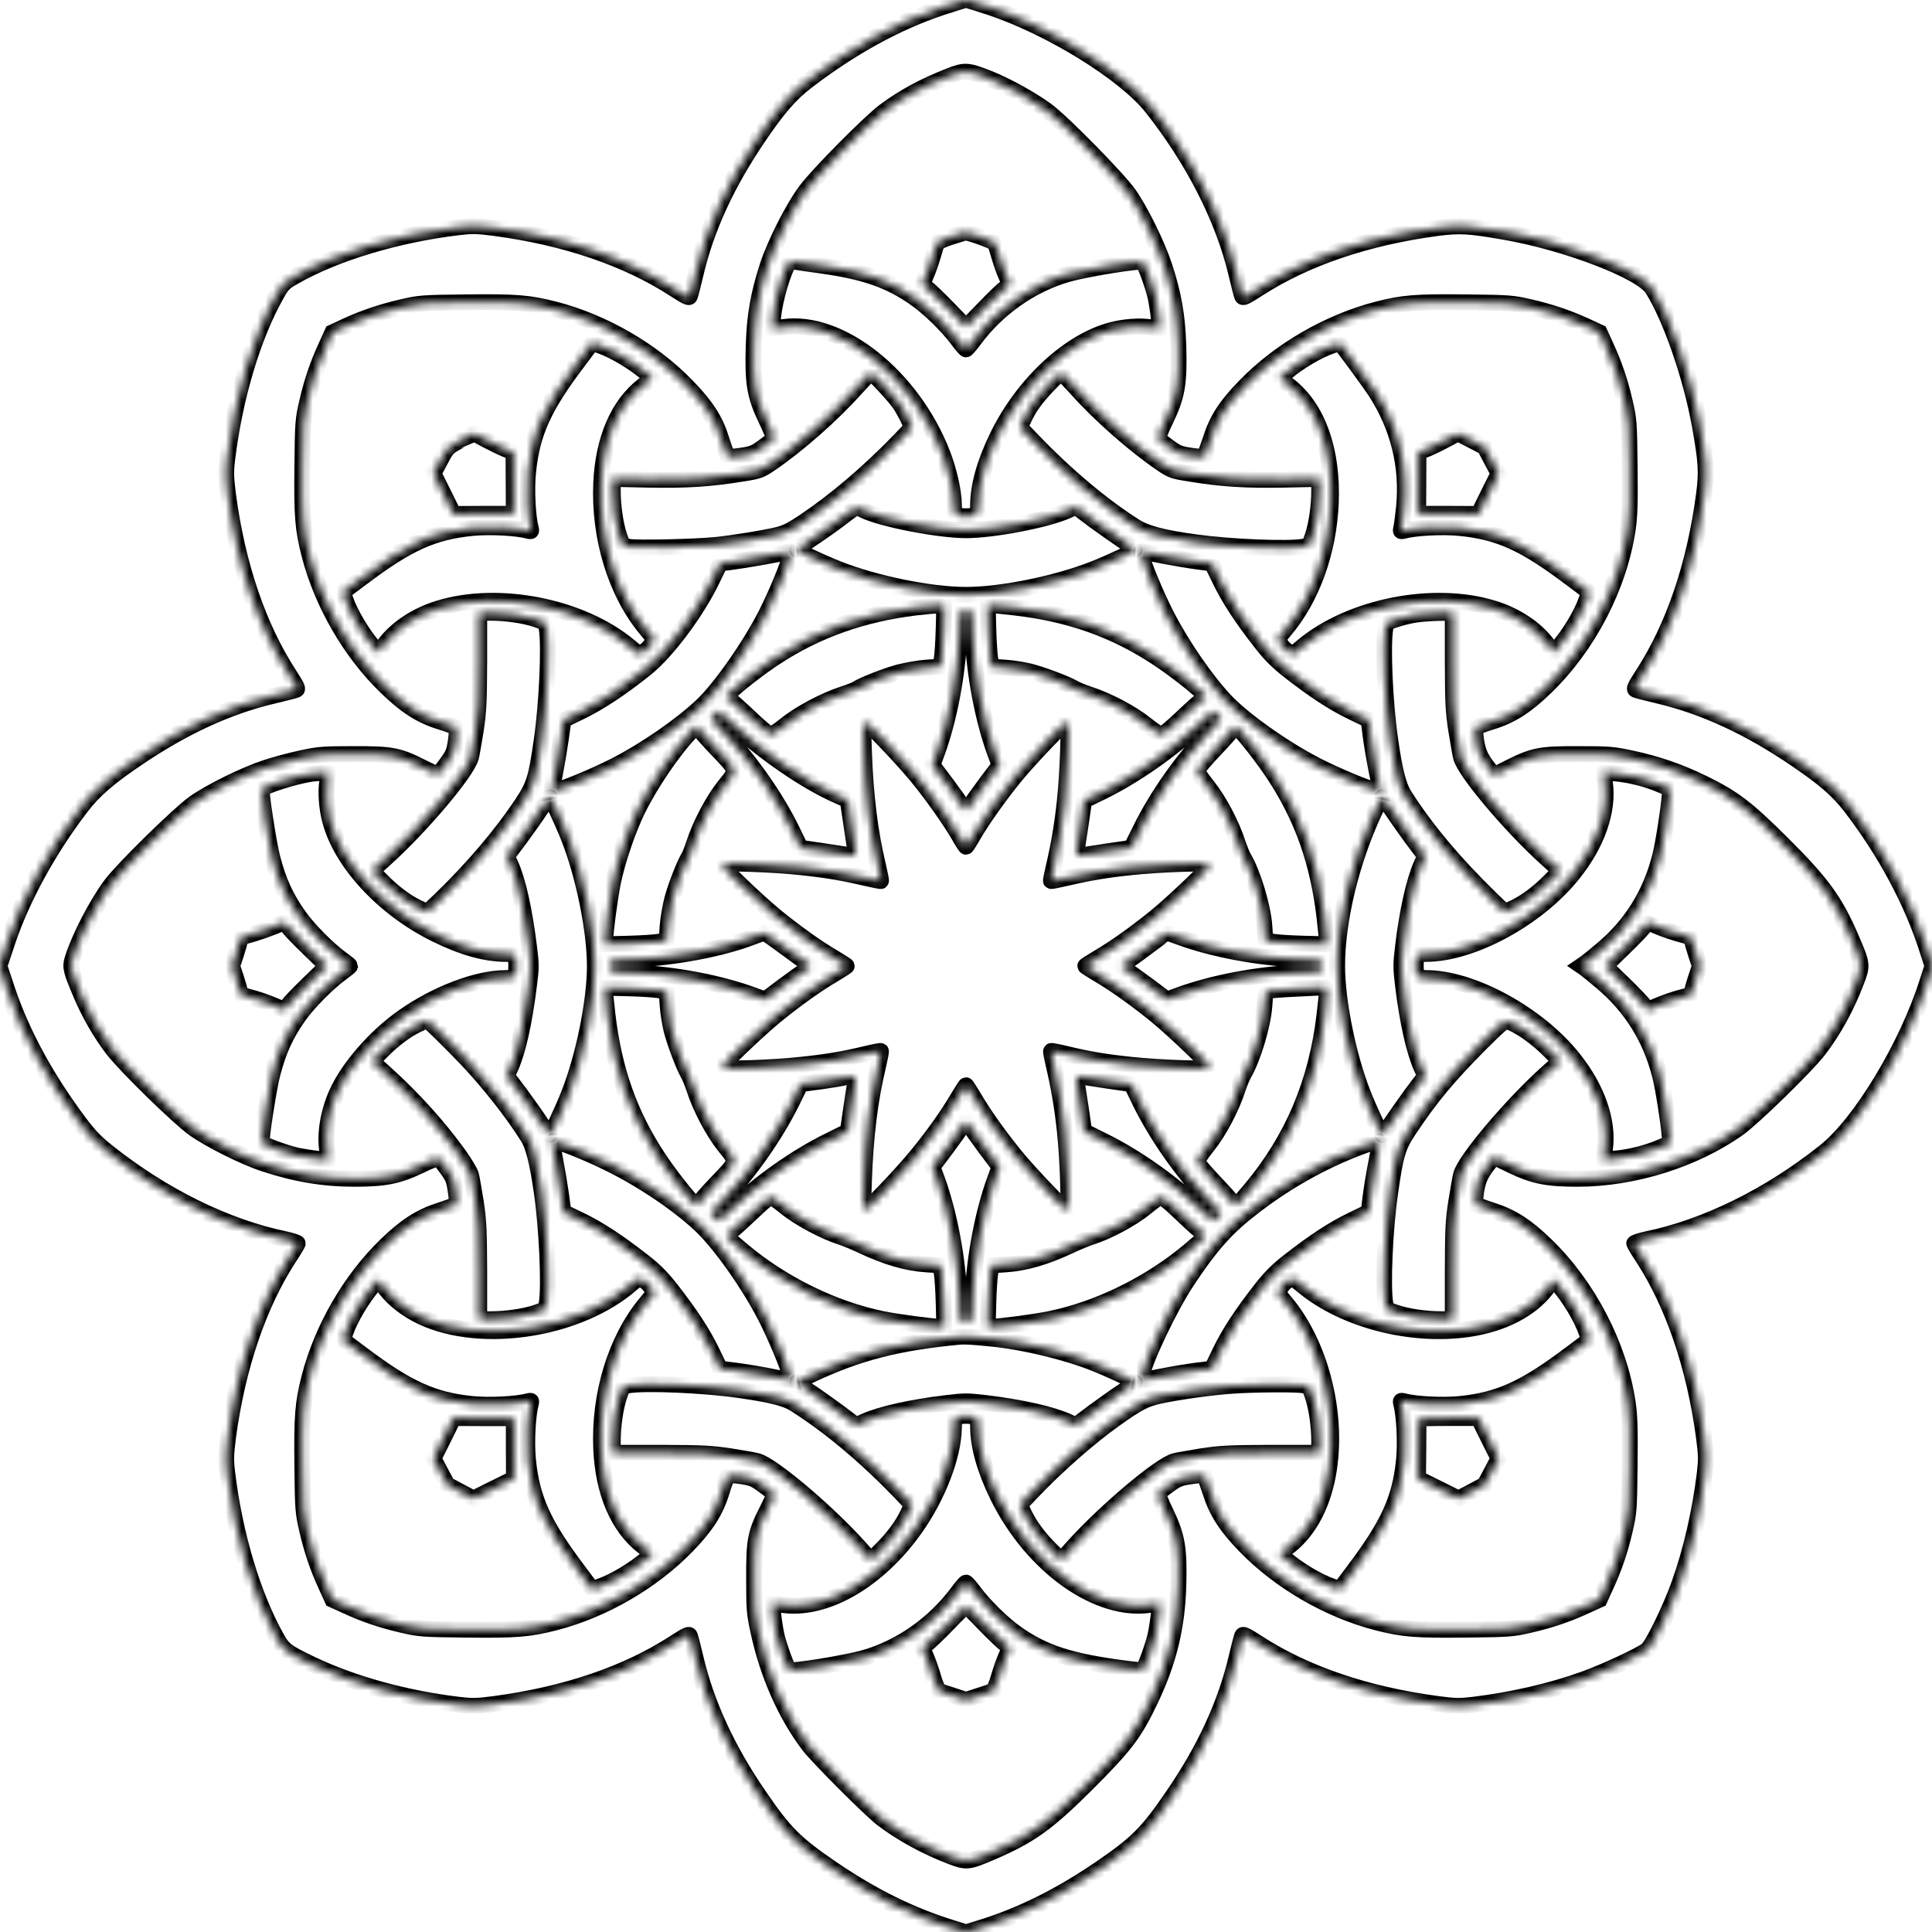 <svg width="244" height="244" viewBox="0 0 244 244" fill="none" xmlns="http://www.w3.org/2000/svg">
<g clip-path="url(#clip0_28_110)">
<mask id="path-1-inside-1_28_110" fill="white">
<path d="M118.874 0.953C113.231 2.84 107.474 6.005 101.908 10.275C99.849 11.838 98.229 13.706 95.77 17.347C91.805 23.199 89.212 28.823 87.878 34.503C87.535 35.914 87.211 37.229 87.135 37.401C87.039 37.687 86.734 37.534 85.133 36.505C79.128 32.616 71.37 29.985 62.487 28.803C60.18 28.498 59.627 28.498 57.874 28.708C50.115 29.642 42.376 31.968 37.172 34.941C35.856 35.685 35.685 35.856 34.941 37.172C31.987 42.376 29.661 50.096 28.708 57.912C28.498 59.627 28.517 60.199 28.803 62.487C29.985 71.37 32.616 79.128 36.505 85.133C37.534 86.734 37.686 87.039 37.401 87.135C37.229 87.211 35.914 87.535 34.503 87.878C28.822 89.213 23.199 91.805 17.347 95.77C13.706 98.229 11.838 99.849 10.274 101.908C6.176 107.246 2.783 113.441 0.953 118.912L-0.076 122L0.953 125.107C2.783 130.54 5.871 136.221 10.046 141.787C11.304 143.464 12.104 144.284 13.515 145.409C20.568 151.032 28.555 154.959 36.009 156.503C36.905 156.694 37.629 156.942 37.61 157.037C37.572 157.151 37.096 157.971 36.505 158.848C32.673 164.757 29.985 172.649 28.803 181.513C28.517 183.801 28.498 184.372 28.708 186.088C29.661 193.885 31.949 201.51 34.961 206.885C35.78 208.353 36.2 208.677 39.364 210.183C44.625 212.68 51.126 214.472 57.874 215.292C59.627 215.502 60.18 215.502 62.468 215.197C71.427 213.996 79.09 211.403 85.133 207.495C86.734 206.466 87.039 206.313 87.135 206.599C87.211 206.771 87.535 208.086 87.878 209.497C89.231 215.197 91.862 220.934 95.827 226.71C99.087 231.495 100.402 232.81 105.13 236.032C110.2 239.482 114.947 241.827 120.055 243.428L122 244.038L123.963 243.428C128.958 241.884 133.857 239.444 138.87 236.032C143.598 232.81 144.913 231.495 148.173 226.71C152.138 220.934 154.768 215.197 156.122 209.497C156.465 208.086 156.789 206.771 156.865 206.599C156.96 206.313 157.265 206.466 158.867 207.495C164.91 211.403 172.573 213.996 181.532 215.197C183.82 215.502 184.372 215.502 186.126 215.292C190.968 214.701 195.943 213.557 200.061 212.07C202.71 211.117 207.152 209.039 208.01 208.372C208.696 207.819 210.926 203.263 212.07 200.061C213.557 195.924 214.701 190.968 215.292 186.126C215.501 184.372 215.501 183.82 215.196 181.513C214.015 172.649 211.327 164.757 207.495 158.848C206.904 157.971 206.428 157.151 206.39 157.037C206.37 156.942 207.095 156.694 207.991 156.503C215.444 154.959 223.431 151.032 230.465 145.428C234.964 141.863 240.855 132.103 243.428 123.944L244.057 122L243.428 120.037C241.465 113.86 238.09 107.57 233.687 101.851C232.067 99.773 230.427 98.343 226.748 95.846C220.896 91.862 215.215 89.231 209.497 87.878C208.086 87.535 206.771 87.211 206.599 87.135C206.313 87.039 206.466 86.734 207.495 85.133C211.384 79.128 214.015 71.37 215.196 62.487C215.578 59.608 215.501 58.369 214.663 53.68C213.557 47.542 210.965 40.069 208.677 36.467C207.285 34.255 197.716 30.595 189.862 29.261C185.459 28.498 184.315 28.441 181.513 28.803C172.63 29.985 164.871 32.616 158.867 36.505C157.265 37.534 156.96 37.687 156.865 37.401C156.789 37.229 156.465 35.914 156.122 34.503C154.482 27.602 150.67 20.13 145.428 13.534C142.035 9.264 132.77 3.527 125.126 0.953C123.563 0.438 122.152 -2.09399e-05 122 -2.09399e-05C121.847 -2.09399e-05 120.437 0.438 118.874 0.953ZM124.859 9.893C127.147 10.808 130.254 12.524 132.198 13.954C134.238 15.46 141.139 22.494 142.568 24.495C144.055 26.611 146.152 30.862 147.048 33.588C148.23 37.172 148.706 39.879 148.821 43.748C148.954 48.438 148.687 50.001 147.22 53.051C146.552 54.404 146.209 55.358 146.324 55.453C146.419 55.548 147.029 56.006 147.677 56.482C148.706 57.226 149.05 57.359 150.422 57.55C151.28 57.683 152.042 57.721 152.119 57.626C152.176 57.55 152.519 56.578 152.881 55.51C153.682 52.994 154.787 51.259 157.227 48.762C161.593 44.244 167.769 40.679 173.926 39.078C177.186 38.239 178.844 38.106 185.192 38.182C190.625 38.239 191.025 38.278 193.179 38.773C195.829 39.383 198.078 40.146 200.385 41.213L202.024 41.976L202.787 43.653C203.892 46.036 204.617 48.19 205.227 50.821C205.722 52.994 205.76 53.356 205.818 58.903C205.875 63.402 205.818 65.175 205.589 66.738C204.54 73.981 200.633 81.549 195.238 86.772C192.76 89.174 190.93 90.356 188.452 91.138C187.384 91.462 186.45 91.805 186.374 91.881C186.279 91.957 186.317 92.701 186.431 93.521C186.66 95.026 187.06 95.884 188.242 97.314L188.719 97.886L190.701 96.876C193.694 95.389 194.533 95.217 199.394 95.236C203.111 95.236 203.721 95.274 205.932 95.751C209.325 96.475 212.013 97.409 215.12 98.915C218.933 100.783 220.61 102.061 225.033 106.464C230.122 111.516 231.8 113.822 233.82 118.55C235.212 121.771 235.231 121.886 234.488 123.849C233.268 127.09 231.552 130.235 229.646 132.675C228.102 134.677 221.392 141.215 219.543 142.53C213.957 146.476 206.294 148.878 199.222 148.878C195.39 148.878 193.694 148.535 190.949 147.22L188.7 146.133L188.242 146.686C187.06 148.116 186.66 148.973 186.431 150.479C186.317 151.299 186.279 152.023 186.374 152.1C186.45 152.176 187.384 152.519 188.452 152.862C190.949 153.663 192.779 154.845 195.238 157.227C200.633 162.451 204.54 170.018 205.589 177.262C205.818 178.825 205.875 180.598 205.818 185.097C205.76 190.644 205.722 191.006 205.227 193.179C204.617 195.81 203.892 197.964 202.787 200.347L202.024 202.024L200.347 202.787C197.964 203.892 195.81 204.617 193.179 205.227C191.025 205.722 190.625 205.761 185.192 205.818C178.844 205.894 177.186 205.761 173.926 204.922C167.769 203.34 161.593 199.737 157.227 195.238C154.845 192.779 153.663 190.949 152.862 188.452C152.519 187.384 152.176 186.45 152.119 186.374C152.042 186.279 151.28 186.317 150.422 186.45C149.05 186.641 148.706 186.774 147.677 187.518C147.029 187.994 146.419 188.452 146.324 188.547C146.209 188.642 146.552 189.596 147.22 190.949C148.687 193.999 148.954 195.562 148.821 200.252C148.668 205.494 147.62 209.802 145.332 214.625C143.293 218.933 142.13 220.458 137.155 225.414C132.275 230.275 130.082 231.838 125.355 233.878C122.248 235.212 122.114 235.212 120.151 234.488C116.986 233.287 113.841 231.571 111.42 229.722C109.933 228.597 103.28 221.926 102.156 220.458C99.182 216.55 96.933 211.441 95.751 205.932C95.274 203.721 95.236 203.111 95.236 199.394C95.217 194.552 95.389 193.656 96.837 190.797C97.371 189.748 97.79 188.833 97.79 188.757C97.79 188.662 97.2 188.166 96.456 187.632C95.255 186.755 94.969 186.641 93.578 186.431C92.72 186.317 91.957 186.279 91.881 186.374C91.805 186.45 91.462 187.384 91.138 188.452C90.356 190.93 89.174 192.76 86.772 195.238C82.407 199.737 76.231 203.34 70.074 204.922C66.814 205.761 65.156 205.894 58.808 205.818C53.375 205.761 52.974 205.722 50.821 205.227C48.19 204.617 46.036 203.892 43.653 202.787L41.975 202.024L41.213 200.347C40.107 197.964 39.383 195.81 38.773 193.179C38.277 191.025 38.239 190.625 38.182 185.192C38.106 178.844 38.239 177.186 39.078 173.926C40.679 167.769 44.244 161.593 48.762 157.227C51.221 154.845 53.051 153.663 55.548 152.862C56.615 152.519 57.55 152.176 57.626 152.119C57.721 152.042 57.683 151.28 57.55 150.422C57.359 149.05 57.225 148.707 56.482 147.677C56.005 147.029 55.548 146.419 55.453 146.324C55.357 146.209 54.404 146.552 53.051 147.22C50.306 148.535 48.609 148.878 44.778 148.878C40.908 148.878 37.324 148.287 33.359 146.972C30.843 146.152 26.535 143.998 24.514 142.568C22.513 141.139 15.841 134.619 14.201 132.484C12.714 130.54 11.266 128.043 10.236 125.603C8.978 122.648 8.845 122.152 9.131 121.199C9.931 118.55 12.162 114.203 14.03 111.706C15.498 109.743 22.551 102.823 24.495 101.432C26.611 99.945 30.862 97.848 33.588 96.952C34.732 96.571 36.733 96.037 38.068 95.751C40.279 95.274 40.889 95.236 44.606 95.236C49.448 95.217 50.344 95.389 53.203 96.838C54.252 97.371 55.167 97.791 55.243 97.791C55.338 97.791 55.834 97.2 56.368 96.456C57.245 95.255 57.359 94.969 57.569 93.578C57.683 92.72 57.721 91.957 57.626 91.881C57.55 91.805 56.615 91.462 55.548 91.138C53.07 90.356 51.24 89.174 48.762 86.772C44.244 82.407 40.679 76.231 39.078 70.074C38.239 66.814 38.106 65.156 38.182 58.808C38.239 53.375 38.277 52.975 38.773 50.821C39.383 48.19 40.107 46.036 41.213 43.653L41.975 41.976L43.615 41.213C45.921 40.146 48.171 39.383 50.821 38.773C52.974 38.278 53.375 38.239 58.808 38.182C65.156 38.106 66.814 38.239 70.074 39.078C76.231 40.679 82.407 44.244 86.772 48.762C89.212 51.278 90.337 53.013 91.119 55.51C91.462 56.596 91.805 57.55 91.881 57.626C91.957 57.721 92.72 57.683 93.578 57.55C94.95 57.359 95.293 57.226 96.323 56.482C96.971 56.006 97.581 55.548 97.676 55.453C97.79 55.358 97.447 54.404 96.78 53.051C95.312 50.001 95.046 48.438 95.179 43.748C95.293 39.879 95.77 37.191 96.933 33.588C97.905 30.652 100.173 26.192 101.813 24.019C103.338 21.979 109.819 15.441 111.706 14.03C114.108 12.238 116.662 10.866 119.903 9.588C121.866 8.826 122.19 8.845 124.859 9.893Z"/>
</mask>
<path d="M118.874 0.953C113.231 2.84 107.474 6.005 101.908 10.275C99.849 11.838 98.229 13.706 95.77 17.347C91.805 23.199 89.212 28.823 87.878 34.503C87.535 35.914 87.211 37.229 87.135 37.401C87.039 37.687 86.734 37.534 85.133 36.505C79.128 32.616 71.37 29.985 62.487 28.803C60.18 28.498 59.627 28.498 57.874 28.708C50.115 29.642 42.376 31.968 37.172 34.941C35.856 35.685 35.685 35.856 34.941 37.172C31.987 42.376 29.661 50.096 28.708 57.912C28.498 59.627 28.517 60.199 28.803 62.487C29.985 71.37 32.616 79.128 36.505 85.133C37.534 86.734 37.686 87.039 37.401 87.135C37.229 87.211 35.914 87.535 34.503 87.878C28.822 89.213 23.199 91.805 17.347 95.77C13.706 98.229 11.838 99.849 10.274 101.908C6.176 107.246 2.783 113.441 0.953 118.912L-0.076 122L0.953 125.107C2.783 130.54 5.871 136.221 10.046 141.787C11.304 143.464 12.104 144.284 13.515 145.409C20.568 151.032 28.555 154.959 36.009 156.503C36.905 156.694 37.629 156.942 37.61 157.037C37.572 157.151 37.096 157.971 36.505 158.848C32.673 164.757 29.985 172.649 28.803 181.513C28.517 183.801 28.498 184.372 28.708 186.088C29.661 193.885 31.949 201.51 34.961 206.885C35.78 208.353 36.2 208.677 39.364 210.183C44.625 212.68 51.126 214.472 57.874 215.292C59.627 215.502 60.18 215.502 62.468 215.197C71.427 213.996 79.09 211.403 85.133 207.495C86.734 206.466 87.039 206.313 87.135 206.599C87.211 206.771 87.535 208.086 87.878 209.497C89.231 215.197 91.862 220.934 95.827 226.71C99.087 231.495 100.402 232.81 105.13 236.032C110.2 239.482 114.947 241.827 120.055 243.428L122 244.038L123.963 243.428C128.958 241.884 133.857 239.444 138.87 236.032C143.598 232.81 144.913 231.495 148.173 226.71C152.138 220.934 154.768 215.197 156.122 209.497C156.465 208.086 156.789 206.771 156.865 206.599C156.96 206.313 157.265 206.466 158.867 207.495C164.91 211.403 172.573 213.996 181.532 215.197C183.82 215.502 184.372 215.502 186.126 215.292C190.968 214.701 195.943 213.557 200.061 212.07C202.71 211.117 207.152 209.039 208.01 208.372C208.696 207.819 210.926 203.263 212.07 200.061C213.557 195.924 214.701 190.968 215.292 186.126C215.501 184.372 215.501 183.82 215.196 181.513C214.015 172.649 211.327 164.757 207.495 158.848C206.904 157.971 206.428 157.151 206.39 157.037C206.37 156.942 207.095 156.694 207.991 156.503C215.444 154.959 223.431 151.032 230.465 145.428C234.964 141.863 240.855 132.103 243.428 123.944L244.057 122L243.428 120.037C241.465 113.86 238.09 107.57 233.687 101.851C232.067 99.773 230.427 98.343 226.748 95.846C220.896 91.862 215.215 89.231 209.497 87.878C208.086 87.535 206.771 87.211 206.599 87.135C206.313 87.039 206.466 86.734 207.495 85.133C211.384 79.128 214.015 71.37 215.196 62.487C215.578 59.608 215.501 58.369 214.663 53.68C213.557 47.542 210.965 40.069 208.677 36.467C207.285 34.255 197.716 30.595 189.862 29.261C185.459 28.498 184.315 28.441 181.513 28.803C172.63 29.985 164.871 32.616 158.867 36.505C157.265 37.534 156.96 37.687 156.865 37.401C156.789 37.229 156.465 35.914 156.122 34.503C154.482 27.602 150.67 20.13 145.428 13.534C142.035 9.264 132.77 3.527 125.126 0.953C123.563 0.438 122.152 -2.09399e-05 122 -2.09399e-05C121.847 -2.09399e-05 120.437 0.438 118.874 0.953ZM124.859 9.893C127.147 10.808 130.254 12.524 132.198 13.954C134.238 15.46 141.139 22.494 142.568 24.495C144.055 26.611 146.152 30.862 147.048 33.588C148.23 37.172 148.706 39.879 148.821 43.748C148.954 48.438 148.687 50.001 147.22 53.051C146.552 54.404 146.209 55.358 146.324 55.453C146.419 55.548 147.029 56.006 147.677 56.482C148.706 57.226 149.05 57.359 150.422 57.55C151.28 57.683 152.042 57.721 152.119 57.626C152.176 57.55 152.519 56.578 152.881 55.51C153.682 52.994 154.787 51.259 157.227 48.762C161.593 44.244 167.769 40.679 173.926 39.078C177.186 38.239 178.844 38.106 185.192 38.182C190.625 38.239 191.025 38.278 193.179 38.773C195.829 39.383 198.078 40.146 200.385 41.213L202.024 41.976L202.787 43.653C203.892 46.036 204.617 48.19 205.227 50.821C205.722 52.994 205.76 53.356 205.818 58.903C205.875 63.402 205.818 65.175 205.589 66.738C204.54 73.981 200.633 81.549 195.238 86.772C192.76 89.174 190.93 90.356 188.452 91.138C187.384 91.462 186.45 91.805 186.374 91.881C186.279 91.957 186.317 92.701 186.431 93.521C186.66 95.026 187.06 95.884 188.242 97.314L188.719 97.886L190.701 96.876C193.694 95.389 194.533 95.217 199.394 95.236C203.111 95.236 203.721 95.274 205.932 95.751C209.325 96.475 212.013 97.409 215.12 98.915C218.933 100.783 220.61 102.061 225.033 106.464C230.122 111.516 231.8 113.822 233.82 118.55C235.212 121.771 235.231 121.886 234.488 123.849C233.268 127.09 231.552 130.235 229.646 132.675C228.102 134.677 221.392 141.215 219.543 142.53C213.957 146.476 206.294 148.878 199.222 148.878C195.39 148.878 193.694 148.535 190.949 147.22L188.7 146.133L188.242 146.686C187.06 148.116 186.66 148.973 186.431 150.479C186.317 151.299 186.279 152.023 186.374 152.1C186.45 152.176 187.384 152.519 188.452 152.862C190.949 153.663 192.779 154.845 195.238 157.227C200.633 162.451 204.54 170.018 205.589 177.262C205.818 178.825 205.875 180.598 205.818 185.097C205.76 190.644 205.722 191.006 205.227 193.179C204.617 195.81 203.892 197.964 202.787 200.347L202.024 202.024L200.347 202.787C197.964 203.892 195.81 204.617 193.179 205.227C191.025 205.722 190.625 205.761 185.192 205.818C178.844 205.894 177.186 205.761 173.926 204.922C167.769 203.34 161.593 199.737 157.227 195.238C154.845 192.779 153.663 190.949 152.862 188.452C152.519 187.384 152.176 186.45 152.119 186.374C152.042 186.279 151.28 186.317 150.422 186.45C149.05 186.641 148.706 186.774 147.677 187.518C147.029 187.994 146.419 188.452 146.324 188.547C146.209 188.642 146.552 189.596 147.22 190.949C148.687 193.999 148.954 195.562 148.821 200.252C148.668 205.494 147.62 209.802 145.332 214.625C143.293 218.933 142.13 220.458 137.155 225.414C132.275 230.275 130.082 231.838 125.355 233.878C122.248 235.212 122.114 235.212 120.151 234.488C116.986 233.287 113.841 231.571 111.42 229.722C109.933 228.597 103.28 221.926 102.156 220.458C99.182 216.55 96.933 211.441 95.751 205.932C95.274 203.721 95.236 203.111 95.236 199.394C95.217 194.552 95.389 193.656 96.837 190.797C97.371 189.748 97.79 188.833 97.79 188.757C97.79 188.662 97.2 188.166 96.456 187.632C95.255 186.755 94.969 186.641 93.578 186.431C92.72 186.317 91.957 186.279 91.881 186.374C91.805 186.45 91.462 187.384 91.138 188.452C90.356 190.93 89.174 192.76 86.772 195.238C82.407 199.737 76.231 203.34 70.074 204.922C66.814 205.761 65.156 205.894 58.808 205.818C53.375 205.761 52.974 205.722 50.821 205.227C48.19 204.617 46.036 203.892 43.653 202.787L41.975 202.024L41.213 200.347C40.107 197.964 39.383 195.81 38.773 193.179C38.277 191.025 38.239 190.625 38.182 185.192C38.106 178.844 38.239 177.186 39.078 173.926C40.679 167.769 44.244 161.593 48.762 157.227C51.221 154.845 53.051 153.663 55.548 152.862C56.615 152.519 57.55 152.176 57.626 152.119C57.721 152.042 57.683 151.28 57.55 150.422C57.359 149.05 57.225 148.707 56.482 147.677C56.005 147.029 55.548 146.419 55.453 146.324C55.357 146.209 54.404 146.552 53.051 147.22C50.306 148.535 48.609 148.878 44.778 148.878C40.908 148.878 37.324 148.287 33.359 146.972C30.843 146.152 26.535 143.998 24.514 142.568C22.513 141.139 15.841 134.619 14.201 132.484C12.714 130.54 11.266 128.043 10.236 125.603C8.978 122.648 8.845 122.152 9.131 121.199C9.931 118.55 12.162 114.203 14.03 111.706C15.498 109.743 22.551 102.823 24.495 101.432C26.611 99.945 30.862 97.848 33.588 96.952C34.732 96.571 36.733 96.037 38.068 95.751C40.279 95.274 40.889 95.236 44.606 95.236C49.448 95.217 50.344 95.389 53.203 96.838C54.252 97.371 55.167 97.791 55.243 97.791C55.338 97.791 55.834 97.2 56.368 96.456C57.245 95.255 57.359 94.969 57.569 93.578C57.683 92.72 57.721 91.957 57.626 91.881C57.55 91.805 56.615 91.462 55.548 91.138C53.07 90.356 51.24 89.174 48.762 86.772C44.244 82.407 40.679 76.231 39.078 70.074C38.239 66.814 38.106 65.156 38.182 58.808C38.239 53.375 38.277 52.975 38.773 50.821C39.383 48.19 40.107 46.036 41.213 43.653L41.975 41.976L43.615 41.213C45.921 40.146 48.171 39.383 50.821 38.773C52.974 38.278 53.375 38.239 58.808 38.182C65.156 38.106 66.814 38.239 70.074 39.078C76.231 40.679 82.407 44.244 86.772 48.762C89.212 51.278 90.337 53.013 91.119 55.51C91.462 56.596 91.805 57.55 91.881 57.626C91.957 57.721 92.72 57.683 93.578 57.55C94.95 57.359 95.293 57.226 96.323 56.482C96.971 56.006 97.581 55.548 97.676 55.453C97.79 55.358 97.447 54.404 96.78 53.051C95.312 50.001 95.046 48.438 95.179 43.748C95.293 39.879 95.77 37.191 96.933 33.588C97.905 30.652 100.173 26.192 101.813 24.019C103.338 21.979 109.819 15.441 111.706 14.03C114.108 12.238 116.662 10.866 119.903 9.588C121.866 8.826 122.19 8.845 124.859 9.893Z" stroke="black" stroke-width="2" mask="url(#path-1-inside-1_28_110)"/>
<mask id="path-2-inside-2_28_110" fill="white">
<path d="M121.18 80.101C120.951 85.171 119.903 90.757 118.378 94.969L117.768 96.628L119.522 98.953C120.475 100.231 121.39 101.527 121.561 101.832C121.962 102.499 122.038 102.499 122.438 101.832C122.61 101.527 123.525 100.231 124.478 98.953L126.232 96.628L125.622 94.969C124.097 90.757 123.048 85.171 122.82 80.101L122.705 77.203H121.295L121.18 80.101Z"/>
<path d="M89.803 90.795L91.424 92.529C94.855 96.208 98.038 100.764 100.04 104.863L101.107 107.074L103.986 107.493C105.549 107.722 107.131 107.97 107.493 108.027C108.141 108.142 108.141 108.142 108.027 107.493C107.97 107.131 107.722 105.549 107.493 103.948L107.055 101.05L105.911 100.555C101.889 98.82 96.323 95.007 92.338 91.252L90.794 89.803L89.803 90.795Z"/>
<path d="M151.451 91.443C147.887 94.798 143.331 97.981 139.137 100.04L136.926 101.107L136.506 103.986C136.278 105.549 136.03 107.131 135.973 107.493C135.858 108.142 135.858 108.142 136.506 108.027C136.869 107.97 138.451 107.722 140.014 107.493L142.873 107.074L144.074 104.653C146.095 100.536 149.316 95.98 152.748 92.339L154.196 90.795L153.682 90.299L153.167 89.823L151.451 91.443Z"/>
<path d="M109.114 94.874C109.323 100.593 109.857 105.015 110.944 109.552C111.153 110.448 111.306 111.23 111.268 111.268C111.23 111.306 110.296 111.115 109.209 110.867C106.54 110.238 104.31 109.857 101.222 109.533C97.79 109.152 91.119 108.923 91.119 109.171C91.119 109.476 95.789 113.937 97.981 115.728C100.536 117.806 103.147 119.674 105.263 120.913C106.178 121.466 106.941 121.943 106.941 122C106.941 122.057 106.178 122.534 105.263 123.086C103.147 124.326 100.536 126.194 97.981 128.271C95.789 130.063 91.119 134.524 91.119 134.829C91.119 135.077 97.79 134.848 101.222 134.467C104.348 134.143 106.597 133.761 109.209 133.132C110.296 132.866 111.211 132.694 111.249 132.732C111.306 132.77 111.153 133.552 110.944 134.448C109.857 138.985 109.323 143.407 109.114 149.107C109.018 151.642 109.037 152.881 109.171 152.881C109.476 152.881 113.917 148.23 115.728 146C117.806 143.483 119.674 140.853 120.913 138.737C121.466 137.822 121.943 137.059 122 137.059C122.057 137.059 122.534 137.822 123.086 138.737C124.326 140.853 126.194 143.464 128.271 146.019C130.063 148.211 134.524 152.881 134.829 152.881C135.077 152.881 134.848 146.19 134.467 142.721C134.162 139.881 133.685 137.059 133.056 134.448C132.846 133.552 132.694 132.77 132.751 132.732C132.789 132.694 133.704 132.866 134.791 133.132C137.402 133.761 139.652 134.143 142.778 134.467C146.209 134.848 152.881 135.077 152.881 134.829C152.881 134.524 148.211 130.063 146.019 128.271C143.464 126.194 140.853 124.326 138.737 123.086C137.822 122.534 137.059 122.057 137.059 122C137.059 121.943 137.822 121.466 138.737 120.913C140.853 119.674 143.464 117.806 146.019 115.728C148.211 113.937 152.881 109.476 152.881 109.171C152.881 108.923 146.209 109.152 142.778 109.533C139.69 109.857 137.46 110.238 134.791 110.867C133.704 111.115 132.77 111.306 132.732 111.268C132.694 111.23 132.846 110.448 133.056 109.552C133.685 106.941 134.162 104.119 134.467 101.279C134.848 97.81 135.077 91.119 134.829 91.119C134.524 91.119 130.082 95.77 128.252 98C126.308 100.364 124.097 103.49 122.915 105.511C122.476 106.292 122.057 106.941 122 106.941C121.943 106.941 121.523 106.292 121.085 105.511C119.903 103.49 117.692 100.364 115.766 98.019C113.898 95.751 109.476 91.119 109.171 91.119C109.037 91.119 109.018 92.358 109.114 94.874Z"/>
<path d="M94.836 118.416C90.928 119.884 85.152 120.952 80.12 121.18L77.203 121.295V122.705L80.12 122.82C85.171 123.048 90.757 124.097 94.969 125.622L96.628 126.232L98.953 124.478C100.231 123.525 101.527 122.61 101.832 122.438C102.499 122.038 102.499 121.962 101.832 121.562C101.527 121.39 100.25 120.475 98.972 119.522C97.714 118.588 96.59 117.806 96.513 117.825C96.437 117.825 95.675 118.092 94.836 118.416Z"/>
<path d="M145.256 119.35C144.151 120.189 142.892 121.104 142.454 121.39C141.996 121.676 141.634 121.943 141.634 122C141.634 122.057 141.882 122.248 142.168 122.438C142.473 122.61 143.769 123.525 145.046 124.478L147.372 126.232L149.031 125.622C153.243 124.097 158.829 123.048 163.899 122.82L166.797 122.705V121.295L163.899 121.18C158.829 120.952 153.205 119.903 149.088 118.397C148.192 118.073 147.429 117.806 147.372 117.806C147.315 117.825 146.362 118.512 145.256 119.35Z"/>
<path d="M106.559 136.106C106.197 136.202 104.824 136.411 103.509 136.602L101.126 136.907L100.04 139.137C97.924 143.388 94.817 147.849 91.424 151.471L89.803 153.205L90.794 154.197L92.338 152.748C95.98 149.317 100.535 146.095 104.653 144.074L107.074 142.873L107.493 140.014C107.722 138.451 107.97 136.869 108.027 136.526C108.122 135.973 108.084 135.916 107.684 135.935C107.436 135.954 106.921 136.03 106.559 136.106Z"/>
<path d="M135.973 136.507C136.03 136.869 136.278 138.451 136.506 140.014L136.926 142.873L139.347 144.074C143.464 146.095 148.02 149.317 151.661 152.748L153.205 154.197L154.196 153.205L152.576 151.471C149.164 147.849 146.019 143.331 143.96 139.137L142.892 136.926L140.014 136.507C138.451 136.278 136.869 136.03 136.506 135.973C135.858 135.858 135.858 135.858 135.973 136.507Z"/>
<path d="M121.561 142.168C121.39 142.473 120.475 143.769 119.522 145.047L117.768 147.372L118.378 149.031C119.903 153.243 120.951 158.829 121.18 163.88L121.295 166.797H122.705L122.82 163.88C123.048 158.829 124.097 153.243 125.622 149.031L126.232 147.372L124.478 145.047C123.525 143.769 122.61 142.473 122.438 142.168C122.038 141.501 121.962 141.501 121.561 142.168Z"/>
</mask>
<path d="M121.18 80.101C120.951 85.171 119.903 90.757 118.378 94.969L117.768 96.628L119.522 98.953C120.475 100.231 121.39 101.527 121.561 101.832C121.962 102.499 122.038 102.499 122.438 101.832C122.61 101.527 123.525 100.231 124.478 98.953L126.232 96.628L125.622 94.969C124.097 90.757 123.048 85.171 122.82 80.101L122.705 77.203H121.295L121.18 80.101Z" stroke="black" stroke-width="2" mask="url(#path-2-inside-2_28_110)"/>
<path d="M89.803 90.795L91.424 92.529C94.855 96.208 98.038 100.764 100.04 104.863L101.107 107.074L103.986 107.493C105.549 107.722 107.131 107.97 107.493 108.027C108.141 108.142 108.141 108.142 108.027 107.493C107.97 107.131 107.722 105.549 107.493 103.948L107.055 101.05L105.911 100.555C101.889 98.82 96.323 95.007 92.338 91.252L90.794 89.803L89.803 90.795Z" stroke="black" stroke-width="2" mask="url(#path-2-inside-2_28_110)"/>
<path d="M151.451 91.443C147.887 94.798 143.331 97.981 139.137 100.04L136.926 101.107L136.506 103.986C136.278 105.549 136.03 107.131 135.973 107.493C135.858 108.142 135.858 108.142 136.506 108.027C136.869 107.97 138.451 107.722 140.014 107.493L142.873 107.074L144.074 104.653C146.095 100.536 149.316 95.98 152.748 92.339L154.196 90.795L153.682 90.299L153.167 89.823L151.451 91.443Z" stroke="black" stroke-width="2" mask="url(#path-2-inside-2_28_110)"/>
<path d="M109.114 94.874C109.323 100.593 109.857 105.015 110.944 109.552C111.153 110.448 111.306 111.23 111.268 111.268C111.23 111.306 110.296 111.115 109.209 110.867C106.54 110.238 104.31 109.857 101.222 109.533C97.79 109.152 91.119 108.923 91.119 109.171C91.119 109.476 95.789 113.937 97.981 115.728C100.536 117.806 103.147 119.674 105.263 120.913C106.178 121.466 106.941 121.943 106.941 122C106.941 122.057 106.178 122.534 105.263 123.086C103.147 124.326 100.536 126.194 97.981 128.271C95.789 130.063 91.119 134.524 91.119 134.829C91.119 135.077 97.79 134.848 101.222 134.467C104.348 134.143 106.597 133.761 109.209 133.132C110.296 132.866 111.211 132.694 111.249 132.732C111.306 132.77 111.153 133.552 110.944 134.448C109.857 138.985 109.323 143.407 109.114 149.107C109.018 151.642 109.037 152.881 109.171 152.881C109.476 152.881 113.917 148.23 115.728 146C117.806 143.483 119.674 140.853 120.913 138.737C121.466 137.822 121.943 137.059 122 137.059C122.057 137.059 122.534 137.822 123.086 138.737C124.326 140.853 126.194 143.464 128.271 146.019C130.063 148.211 134.524 152.881 134.829 152.881C135.077 152.881 134.848 146.19 134.467 142.721C134.162 139.881 133.685 137.059 133.056 134.448C132.846 133.552 132.694 132.77 132.751 132.732C132.789 132.694 133.704 132.866 134.791 133.132C137.402 133.761 139.652 134.143 142.778 134.467C146.209 134.848 152.881 135.077 152.881 134.829C152.881 134.524 148.211 130.063 146.019 128.271C143.464 126.194 140.853 124.326 138.737 123.086C137.822 122.534 137.059 122.057 137.059 122C137.059 121.943 137.822 121.466 138.737 120.913C140.853 119.674 143.464 117.806 146.019 115.728C148.211 113.937 152.881 109.476 152.881 109.171C152.881 108.923 146.209 109.152 142.778 109.533C139.69 109.857 137.46 110.238 134.791 110.867C133.704 111.115 132.77 111.306 132.732 111.268C132.694 111.23 132.846 110.448 133.056 109.552C133.685 106.941 134.162 104.119 134.467 101.279C134.848 97.81 135.077 91.119 134.829 91.119C134.524 91.119 130.082 95.77 128.252 98C126.308 100.364 124.097 103.49 122.915 105.511C122.476 106.292 122.057 106.941 122 106.941C121.943 106.941 121.523 106.292 121.085 105.511C119.903 103.49 117.692 100.364 115.766 98.019C113.898 95.751 109.476 91.119 109.171 91.119C109.037 91.119 109.018 92.358 109.114 94.874Z" stroke="black" stroke-width="2" mask="url(#path-2-inside-2_28_110)"/>
<path d="M94.836 118.416C90.928 119.884 85.152 120.952 80.12 121.18L77.203 121.295V122.705L80.12 122.82C85.171 123.048 90.757 124.097 94.969 125.622L96.628 126.232L98.953 124.478C100.231 123.525 101.527 122.61 101.832 122.438C102.499 122.038 102.499 121.962 101.832 121.562C101.527 121.39 100.25 120.475 98.972 119.522C97.714 118.588 96.59 117.806 96.513 117.825C96.437 117.825 95.675 118.092 94.836 118.416Z" stroke="black" stroke-width="2" mask="url(#path-2-inside-2_28_110)"/>
<path d="M145.256 119.35C144.151 120.189 142.892 121.104 142.454 121.39C141.996 121.676 141.634 121.943 141.634 122C141.634 122.057 141.882 122.248 142.168 122.438C142.473 122.61 143.769 123.525 145.046 124.478L147.372 126.232L149.031 125.622C153.243 124.097 158.829 123.048 163.899 122.82L166.797 122.705V121.295L163.899 121.18C158.829 120.952 153.205 119.903 149.088 118.397C148.192 118.073 147.429 117.806 147.372 117.806C147.315 117.825 146.362 118.512 145.256 119.35Z" stroke="black" stroke-width="2" mask="url(#path-2-inside-2_28_110)"/>
<path d="M106.559 136.106C106.197 136.202 104.824 136.411 103.509 136.602L101.126 136.907L100.04 139.137C97.924 143.388 94.817 147.849 91.424 151.471L89.803 153.205L90.794 154.197L92.338 152.748C95.98 149.317 100.535 146.095 104.653 144.074L107.074 142.873L107.493 140.014C107.722 138.451 107.97 136.869 108.027 136.526C108.122 135.973 108.084 135.916 107.684 135.935C107.436 135.954 106.921 136.03 106.559 136.106Z" stroke="black" stroke-width="2" mask="url(#path-2-inside-2_28_110)"/>
<path d="M135.973 136.507C136.03 136.869 136.278 138.451 136.506 140.014L136.926 142.873L139.347 144.074C143.464 146.095 148.02 149.317 151.661 152.748L153.205 154.197L154.196 153.205L152.576 151.471C149.164 147.849 146.019 143.331 143.96 139.137L142.892 136.926L140.014 136.507C138.451 136.278 136.869 136.03 136.506 135.973C135.858 135.858 135.858 135.858 135.973 136.507Z" stroke="black" stroke-width="2" mask="url(#path-2-inside-2_28_110)"/>
<path d="M121.561 142.168C121.39 142.473 120.475 143.769 119.522 145.047L117.768 147.372L118.378 149.031C119.903 153.243 120.951 158.829 121.18 163.88L121.295 166.797H122.705L122.82 163.88C123.048 158.829 124.097 153.243 125.622 149.031L126.232 147.372L124.478 145.047C123.525 143.769 122.61 142.473 122.438 142.168C122.038 141.501 121.962 141.501 121.561 142.168Z" stroke="black" stroke-width="2" mask="url(#path-2-inside-2_28_110)"/>
<mask id="path-3-inside-3_28_110" fill="white">
<path d="M115.652 76.727C108.942 77.546 103.185 79.586 97.943 83.017C95.922 84.332 92.872 86.715 92.11 87.554L91.652 88.031L92.053 88.259C92.281 88.374 93.444 89.403 94.645 90.547C95.846 91.691 96.99 92.663 97.2 92.739C97.466 92.815 98.019 92.472 99.258 91.5C101.05 90.051 104.1 88.45 106.464 87.668C107.207 87.44 107.97 87.135 108.18 87.001C108.98 86.487 111.878 85.343 113.517 84.904C114.47 84.656 116.014 84.39 116.986 84.313L118.74 84.199L118.931 83.227C119.026 82.693 119.14 80.939 119.179 79.338L119.255 76.441L118.492 76.46C118.054 76.479 116.777 76.593 115.652 76.727Z"/>
<path d="M124.821 79.338C124.859 80.939 124.973 82.693 125.069 83.227L125.259 84.199L126.918 84.313C127.833 84.371 129.282 84.599 130.12 84.809C131.722 85.228 134.657 86.334 135.648 86.906C135.953 87.097 136.811 87.44 137.555 87.688C139.918 88.45 142.949 90.051 144.741 91.5C145.98 92.472 146.533 92.815 146.8 92.739C147.01 92.663 148.153 91.691 149.354 90.547C150.555 89.403 151.718 88.374 151.947 88.259L152.347 88.031L151.89 87.554C151.089 86.696 148.058 84.332 146.056 83.036C140.719 79.529 135.057 77.527 128.157 76.727C126.822 76.574 125.507 76.441 125.24 76.441H124.745L124.821 79.338Z"/>
<path d="M87.192 92.491C85.019 94.779 82.178 98.953 80.539 102.27C79.319 104.748 77.965 108.732 77.413 111.458C77.031 113.346 76.44 117.749 76.44 118.759V119.255L79.357 119.179C80.939 119.141 82.693 119.026 83.227 118.931L84.199 118.74L84.313 116.987C84.389 116.014 84.656 114.451 84.904 113.517C85.343 111.878 86.486 108.98 87.001 108.18C87.135 107.97 87.439 107.188 87.668 106.464C88.45 104.081 90.051 101.05 91.5 99.239C93.139 97.2 93.196 97.428 90.547 94.645C89.536 93.597 88.564 92.491 88.355 92.205L87.973 91.671L87.192 92.491Z"/>
<path d="M155.74 92.072C155.626 92.282 154.597 93.444 153.453 94.645C152.309 95.846 151.337 96.99 151.261 97.2C151.184 97.467 151.528 98.019 152.5 99.258C153.949 101.05 155.55 104.081 156.312 106.445C156.56 107.188 156.903 108.046 157.094 108.351C158.276 110.372 159.515 114.508 159.686 116.987L159.801 118.74L160.773 118.931C161.307 119.026 163.06 119.141 164.662 119.179L167.559 119.255V118.759C167.559 118.492 167.426 117.177 167.273 115.843C166.454 108.904 164.49 103.319 160.925 97.886C159.553 95.789 156.999 92.529 156.255 91.919C156.007 91.71 155.931 91.729 155.74 92.072Z"/>
<path d="M76.44 125.241C76.44 125.507 76.574 126.823 76.726 128.157C77.546 135.115 79.51 140.681 83.074 146.114C84.447 148.211 87.001 151.471 87.745 152.081C87.992 152.29 88.069 152.271 88.259 151.928C88.374 151.699 89.346 150.594 90.413 149.469C93.215 146.552 93.139 146.8 91.5 144.761C90.051 142.95 88.45 139.919 87.687 137.555C87.439 136.812 87.096 135.954 86.906 135.649C86.334 134.657 85.228 131.722 84.809 130.121C84.599 129.282 84.37 127.833 84.313 126.918L84.199 125.26L83.227 125.069C82.693 124.974 80.939 124.859 79.357 124.821L76.44 124.745V125.241Z"/>
<path d="M163.651 124.878C161.974 124.955 160.43 125.069 160.201 125.145C159.839 125.26 159.782 125.469 159.686 127.013C159.515 129.492 158.257 133.647 157.094 135.649C156.903 135.954 156.56 136.812 156.312 137.555C155.55 139.919 153.949 142.95 152.5 144.742C151.528 145.981 151.184 146.533 151.261 146.8C151.337 147.01 152.309 148.154 153.453 149.355C154.597 150.556 155.626 151.718 155.74 151.928C156.026 152.443 156.141 152.347 158.009 150.117C163.251 143.827 166.282 136.659 167.273 128.157C167.674 124.821 167.655 124.669 167.14 124.707C166.892 124.726 165.329 124.802 163.651 124.878Z"/>
<path d="M96.723 151.585C96.418 151.814 95.389 152.748 94.455 153.644C93.502 154.559 92.491 155.455 92.205 155.645C91.557 156.065 91.576 156.065 93.883 158.009C98.915 162.203 105.359 165.348 111.459 166.587C113.346 166.968 117.749 167.559 118.76 167.559H119.255L119.179 164.643C119.141 163.061 119.026 161.307 118.931 160.773L118.74 159.801L116.987 159.687C114.47 159.515 111.973 158.791 108.809 157.304C107.932 156.884 106.75 156.408 106.178 156.217C104.119 155.569 100.974 153.892 99.258 152.519C98.344 151.776 97.505 151.166 97.428 151.166C97.333 151.166 97.028 151.356 96.723 151.585Z"/>
<path d="M144.684 152.519C143.026 153.892 139.918 155.569 137.821 156.217C137.25 156.408 136.068 156.884 135.191 157.304C132.026 158.791 129.529 159.515 127.013 159.687L125.259 159.801L125.069 160.773C124.973 161.307 124.859 163.061 124.821 164.643L124.745 167.559H125.24C126.251 167.559 130.654 166.968 132.541 166.587C138.641 165.348 145.084 162.203 150.117 158.009C152.423 156.065 152.442 156.065 151.794 155.645C151.508 155.455 150.498 154.559 149.545 153.644C147.62 151.795 146.838 151.166 146.514 151.185C146.4 151.185 145.58 151.795 144.684 152.519Z"/>
</mask>
<path d="M115.652 76.727C108.942 77.546 103.185 79.586 97.943 83.017C95.922 84.332 92.872 86.715 92.11 87.554L91.652 88.031L92.053 88.259C92.281 88.374 93.444 89.403 94.645 90.547C95.846 91.691 96.99 92.663 97.2 92.739C97.466 92.815 98.019 92.472 99.258 91.5C101.05 90.051 104.1 88.45 106.464 87.668C107.207 87.44 107.97 87.135 108.18 87.001C108.98 86.487 111.878 85.343 113.517 84.904C114.47 84.656 116.014 84.39 116.986 84.313L118.74 84.199L118.931 83.227C119.026 82.693 119.14 80.939 119.179 79.338L119.255 76.441L118.492 76.46C118.054 76.479 116.777 76.593 115.652 76.727Z" stroke="black" stroke-width="2" mask="url(#path-3-inside-3_28_110)"/>
<path d="M124.821 79.338C124.859 80.939 124.973 82.693 125.069 83.227L125.259 84.199L126.918 84.313C127.833 84.371 129.282 84.599 130.12 84.809C131.722 85.228 134.657 86.334 135.648 86.906C135.953 87.097 136.811 87.44 137.555 87.688C139.918 88.45 142.949 90.051 144.741 91.5C145.98 92.472 146.533 92.815 146.8 92.739C147.01 92.663 148.153 91.691 149.354 90.547C150.555 89.403 151.718 88.374 151.947 88.259L152.347 88.031L151.89 87.554C151.089 86.696 148.058 84.332 146.056 83.036C140.719 79.529 135.057 77.527 128.157 76.727C126.822 76.574 125.507 76.441 125.24 76.441H124.745L124.821 79.338Z" stroke="black" stroke-width="2" mask="url(#path-3-inside-3_28_110)"/>
<path d="M87.192 92.491C85.019 94.779 82.178 98.953 80.539 102.27C79.319 104.748 77.965 108.732 77.413 111.458C77.031 113.346 76.44 117.749 76.44 118.759V119.255L79.357 119.179C80.939 119.141 82.693 119.026 83.227 118.931L84.199 118.74L84.313 116.987C84.389 116.014 84.656 114.451 84.904 113.517C85.343 111.878 86.486 108.98 87.001 108.18C87.135 107.97 87.439 107.188 87.668 106.464C88.45 104.081 90.051 101.05 91.5 99.239C93.139 97.2 93.196 97.428 90.547 94.645C89.536 93.597 88.564 92.491 88.355 92.205L87.973 91.671L87.192 92.491Z" stroke="black" stroke-width="2" mask="url(#path-3-inside-3_28_110)"/>
<path d="M155.74 92.072C155.626 92.282 154.597 93.444 153.453 94.645C152.309 95.846 151.337 96.99 151.261 97.2C151.184 97.467 151.528 98.019 152.5 99.258C153.949 101.05 155.55 104.081 156.312 106.445C156.56 107.188 156.903 108.046 157.094 108.351C158.276 110.372 159.515 114.508 159.686 116.987L159.801 118.74L160.773 118.931C161.307 119.026 163.06 119.141 164.662 119.179L167.559 119.255V118.759C167.559 118.492 167.426 117.177 167.273 115.843C166.454 108.904 164.49 103.319 160.925 97.886C159.553 95.789 156.999 92.529 156.255 91.919C156.007 91.71 155.931 91.729 155.74 92.072Z" stroke="black" stroke-width="2" mask="url(#path-3-inside-3_28_110)"/>
<path d="M76.44 125.241C76.44 125.507 76.574 126.823 76.726 128.157C77.546 135.115 79.51 140.681 83.074 146.114C84.447 148.211 87.001 151.471 87.745 152.081C87.992 152.29 88.069 152.271 88.259 151.928C88.374 151.699 89.346 150.594 90.413 149.469C93.215 146.552 93.139 146.8 91.5 144.761C90.051 142.95 88.45 139.919 87.687 137.555C87.439 136.812 87.096 135.954 86.906 135.649C86.334 134.657 85.228 131.722 84.809 130.121C84.599 129.282 84.37 127.833 84.313 126.918L84.199 125.26L83.227 125.069C82.693 124.974 80.939 124.859 79.357 124.821L76.44 124.745V125.241Z" stroke="black" stroke-width="2" mask="url(#path-3-inside-3_28_110)"/>
<path d="M163.651 124.878C161.974 124.955 160.43 125.069 160.201 125.145C159.839 125.26 159.782 125.469 159.686 127.013C159.515 129.492 158.257 133.647 157.094 135.649C156.903 135.954 156.56 136.812 156.312 137.555C155.55 139.919 153.949 142.95 152.5 144.742C151.528 145.981 151.184 146.533 151.261 146.8C151.337 147.01 152.309 148.154 153.453 149.355C154.597 150.556 155.626 151.718 155.74 151.928C156.026 152.443 156.141 152.347 158.009 150.117C163.251 143.827 166.282 136.659 167.273 128.157C167.674 124.821 167.655 124.669 167.14 124.707C166.892 124.726 165.329 124.802 163.651 124.878Z" stroke="black" stroke-width="2" mask="url(#path-3-inside-3_28_110)"/>
<path d="M96.723 151.585C96.418 151.814 95.389 152.748 94.455 153.644C93.502 154.559 92.491 155.455 92.205 155.645C91.557 156.065 91.576 156.065 93.883 158.009C98.915 162.203 105.359 165.348 111.459 166.587C113.346 166.968 117.749 167.559 118.76 167.559H119.255L119.179 164.643C119.141 163.061 119.026 161.307 118.931 160.773L118.74 159.801L116.987 159.687C114.47 159.515 111.973 158.791 108.809 157.304C107.932 156.884 106.75 156.408 106.178 156.217C104.119 155.569 100.974 153.892 99.258 152.519C98.344 151.776 97.505 151.166 97.428 151.166C97.333 151.166 97.028 151.356 96.723 151.585Z" stroke="black" stroke-width="2" mask="url(#path-3-inside-3_28_110)"/>
<path d="M144.684 152.519C143.026 153.892 139.918 155.569 137.821 156.217C137.25 156.408 136.068 156.884 135.191 157.304C132.026 158.791 129.529 159.515 127.013 159.687L125.259 159.801L125.069 160.773C124.973 161.307 124.859 163.061 124.821 164.643L124.745 167.559H125.24C126.251 167.559 130.654 166.968 132.541 166.587C138.641 165.348 145.084 162.203 150.117 158.009C152.423 156.065 152.442 156.065 151.794 155.645C151.508 155.455 150.498 154.559 149.545 153.644C147.62 151.795 146.838 151.166 146.514 151.185C146.4 151.185 145.58 151.795 144.684 152.519Z" stroke="black" stroke-width="2" mask="url(#path-3-inside-3_28_110)"/>
<mask id="path-4-inside-4_28_110" fill="white">
<path d="M106.273 65.403C105.339 66.128 103.681 67.291 102.613 67.996C101.527 68.72 100.65 69.349 100.65 69.407C100.65 69.559 103.891 71.084 105.854 71.847C110.581 73.715 117.52 75.125 122 75.125C126.48 75.125 133.418 73.715 138.146 71.847C140.109 71.084 143.35 69.559 143.35 69.407C143.35 69.349 142.683 68.854 141.863 68.339C141.062 67.805 139.385 66.624 138.127 65.709L135.877 64.012L134.791 64.507C132.198 65.67 125.412 66.967 122 66.967C118.55 66.967 111.191 65.537 109.037 64.431C108.618 64.222 108.218 64.05 108.141 64.069C108.065 64.069 107.226 64.66 106.273 65.403Z"/>
<path d="M99.201 69.769C98.782 69.94 93.73 70.817 92.034 71.027L90.947 71.141L89.918 73.276C87.973 77.298 84.218 82.331 81.53 84.466C78.556 86.849 75.869 88.641 73.467 89.823L71.16 90.947L70.836 93.311C70.646 94.626 70.302 96.647 70.074 97.81L69.635 99.926L70.188 99.811C71.237 99.602 75.125 97.981 77.603 96.723C81.416 94.779 85.934 91.672 88.621 89.136C90.947 86.944 94.664 81.645 96.723 77.603C98 75.106 99.602 71.237 99.811 70.15C99.945 69.559 99.849 69.502 99.201 69.769Z"/>
<path d="M144.169 70.131C144.398 71.237 145.98 75.068 147.276 77.603C149.202 81.378 152.176 85.724 154.692 88.431C156.979 90.89 162.202 94.588 166.396 96.723C168.855 97.981 172.763 99.602 173.811 99.811L174.364 99.926L173.85 97.352C173.564 95.922 173.22 93.902 173.087 92.853L172.858 90.947L170.723 89.918C168.379 88.793 165.862 87.135 162.793 84.733C161.287 83.551 160.391 82.655 159.229 81.149C156.808 78.061 155.206 75.602 154.082 73.276L153.052 71.16L151.318 70.932C149.259 70.665 144.932 69.864 144.417 69.654C144.093 69.521 144.074 69.578 144.169 70.131Z"/>
<path d="M68.339 102.137C67.824 102.937 66.623 104.615 65.708 105.873L64.012 108.122L64.507 109.209C65.422 111.268 66.223 114.832 66.814 119.56C67.1 121.79 67.1 122.21 66.814 124.421C66.223 129.167 65.422 132.732 64.507 134.791L64.012 135.877L65.708 138.127C66.623 139.385 67.824 141.062 68.339 141.863C68.873 142.683 69.349 143.35 69.406 143.35C69.559 143.35 71.084 140.109 71.846 138.146C73.715 133.418 75.125 126.48 75.125 122C75.125 117.52 73.715 110.582 71.846 105.854C71.084 103.891 69.559 100.65 69.406 100.65C69.349 100.65 68.873 101.317 68.339 102.137Z"/>
<path d="M173.602 102.499C170.685 108.732 168.875 116.205 168.875 122C168.875 126.48 170.285 133.418 172.153 138.146C172.916 140.109 174.441 143.35 174.593 143.35C174.65 143.35 175.146 142.683 175.661 141.863C176.195 141.062 177.376 139.385 178.291 138.127L179.988 135.877L179.492 134.791C178.577 132.713 177.739 129.015 177.186 124.421C176.919 122.229 176.919 121.771 177.186 119.56C177.739 114.985 178.577 111.287 179.492 109.209L179.988 108.122L178.291 105.873C177.376 104.615 176.195 102.937 175.661 102.137C175.146 101.317 174.65 100.65 174.593 100.65C174.536 100.65 174.079 101.489 173.602 102.499Z"/>
<path d="M70.073 146.209C70.302 147.372 70.645 149.393 70.836 150.689L71.16 153.072L73.276 154.082C75.602 155.207 78.08 156.827 81.149 159.229C82.655 160.392 83.551 161.288 84.733 162.794C87.134 165.863 88.793 168.379 89.918 170.724L90.947 172.859L92.834 173.087C93.863 173.221 95.884 173.545 97.314 173.831L99.925 174.346L99.811 173.812C99.601 172.763 97.981 168.856 96.723 166.397C94.588 162.203 90.89 156.98 88.431 154.692C85.552 152.004 81.168 149.05 77.012 146.991C74.344 145.657 70.493 144.112 69.883 144.112C69.692 144.112 69.749 144.627 70.073 146.209Z"/>
<path d="M172.001 144.78C166.949 146.648 161.974 149.469 157.532 153.034C154.673 155.302 152.652 157.647 149.869 161.879C147.715 165.157 144.608 171.658 144.189 173.812L144.074 174.346L146.686 173.831C148.115 173.545 150.136 173.221 151.165 173.087L153.053 172.859L154.082 170.724C155.207 168.379 156.865 165.863 159.267 162.794C160.449 161.288 161.345 160.392 162.851 159.229C165.939 156.808 168.398 155.207 170.724 154.082L172.859 153.053L173.087 151.166C173.221 150.136 173.545 148.116 173.831 146.705C174.269 144.475 174.288 144.113 174.04 144.132C173.888 144.132 172.973 144.418 172.001 144.78Z"/>
<path d="M121.047 168.837C113.288 169.58 108.389 170.857 102.518 173.602C101.489 174.079 100.65 174.536 100.65 174.593C100.65 174.651 101.317 175.127 102.137 175.661C102.937 176.176 104.615 177.377 105.873 178.292L108.122 179.988L109.209 179.493C111.287 178.578 114.985 177.739 119.579 177.186C121.771 176.919 122.229 176.919 124.44 177.186C129.015 177.739 132.713 178.578 134.791 179.493L135.877 179.988L138.127 178.292C139.385 177.377 141.062 176.176 141.863 175.661C142.683 175.127 143.35 174.651 143.35 174.593C143.35 174.441 140.109 172.916 138.146 172.153C134.657 170.762 129.358 169.485 125.431 169.084C122.629 168.798 121.809 168.76 121.047 168.837Z"/>
</mask>
<path d="M106.273 65.403C105.339 66.128 103.681 67.291 102.613 67.996C101.527 68.72 100.65 69.349 100.65 69.407C100.65 69.559 103.891 71.084 105.854 71.847C110.581 73.715 117.52 75.125 122 75.125C126.48 75.125 133.418 73.715 138.146 71.847C140.109 71.084 143.35 69.559 143.35 69.407C143.35 69.349 142.683 68.854 141.863 68.339C141.062 67.805 139.385 66.624 138.127 65.709L135.877 64.012L134.791 64.507C132.198 65.67 125.412 66.967 122 66.967C118.55 66.967 111.191 65.537 109.037 64.431C108.618 64.222 108.218 64.05 108.141 64.069C108.065 64.069 107.226 64.66 106.273 65.403Z" stroke="black" stroke-width="2" mask="url(#path-4-inside-4_28_110)"/>
<path d="M99.201 69.769C98.782 69.94 93.73 70.817 92.034 71.027L90.947 71.141L89.918 73.276C87.973 77.298 84.218 82.331 81.53 84.466C78.556 86.849 75.869 88.641 73.467 89.823L71.16 90.947L70.836 93.311C70.646 94.626 70.302 96.647 70.074 97.81L69.635 99.926L70.188 99.811C71.237 99.602 75.125 97.981 77.603 96.723C81.416 94.779 85.934 91.672 88.621 89.136C90.947 86.944 94.664 81.645 96.723 77.603C98 75.106 99.602 71.237 99.811 70.15C99.945 69.559 99.849 69.502 99.201 69.769Z" stroke="black" stroke-width="2" mask="url(#path-4-inside-4_28_110)"/>
<path d="M144.169 70.131C144.398 71.237 145.98 75.068 147.276 77.603C149.202 81.378 152.176 85.724 154.692 88.431C156.979 90.89 162.202 94.588 166.396 96.723C168.855 97.981 172.763 99.602 173.811 99.811L174.364 99.926L173.85 97.352C173.564 95.922 173.22 93.902 173.087 92.853L172.858 90.947L170.723 89.918C168.379 88.793 165.862 87.135 162.793 84.733C161.287 83.551 160.391 82.655 159.229 81.149C156.808 78.061 155.206 75.602 154.082 73.276L153.052 71.16L151.318 70.932C149.259 70.665 144.932 69.864 144.417 69.654C144.093 69.521 144.074 69.578 144.169 70.131Z" stroke="black" stroke-width="2" mask="url(#path-4-inside-4_28_110)"/>
<path d="M68.339 102.137C67.824 102.937 66.623 104.615 65.708 105.873L64.012 108.122L64.507 109.209C65.422 111.268 66.223 114.832 66.814 119.56C67.1 121.79 67.1 122.21 66.814 124.421C66.223 129.167 65.422 132.732 64.507 134.791L64.012 135.877L65.708 138.127C66.623 139.385 67.824 141.062 68.339 141.863C68.873 142.683 69.349 143.35 69.406 143.35C69.559 143.35 71.084 140.109 71.846 138.146C73.715 133.418 75.125 126.48 75.125 122C75.125 117.52 73.715 110.582 71.846 105.854C71.084 103.891 69.559 100.65 69.406 100.65C69.349 100.65 68.873 101.317 68.339 102.137Z" stroke="black" stroke-width="2" mask="url(#path-4-inside-4_28_110)"/>
<path d="M173.602 102.499C170.685 108.732 168.875 116.205 168.875 122C168.875 126.48 170.285 133.418 172.153 138.146C172.916 140.109 174.441 143.35 174.593 143.35C174.65 143.35 175.146 142.683 175.661 141.863C176.195 141.062 177.376 139.385 178.291 138.127L179.988 135.877L179.492 134.791C178.577 132.713 177.739 129.015 177.186 124.421C176.919 122.229 176.919 121.771 177.186 119.56C177.739 114.985 178.577 111.287 179.492 109.209L179.988 108.122L178.291 105.873C177.376 104.615 176.195 102.937 175.661 102.137C175.146 101.317 174.65 100.65 174.593 100.65C174.536 100.65 174.079 101.489 173.602 102.499Z" stroke="black" stroke-width="2" mask="url(#path-4-inside-4_28_110)"/>
<path d="M70.073 146.209C70.302 147.372 70.645 149.393 70.836 150.689L71.16 153.072L73.276 154.082C75.602 155.207 78.08 156.827 81.149 159.229C82.655 160.392 83.551 161.288 84.733 162.794C87.134 165.863 88.793 168.379 89.918 170.724L90.947 172.859L92.834 173.087C93.863 173.221 95.884 173.545 97.314 173.831L99.925 174.346L99.811 173.812C99.601 172.763 97.981 168.856 96.723 166.397C94.588 162.203 90.89 156.98 88.431 154.692C85.552 152.004 81.168 149.05 77.012 146.991C74.344 145.657 70.493 144.112 69.883 144.112C69.692 144.112 69.749 144.627 70.073 146.209Z" stroke="black" stroke-width="2" mask="url(#path-4-inside-4_28_110)"/>
<path d="M172.001 144.78C166.949 146.648 161.974 149.469 157.532 153.034C154.673 155.302 152.652 157.647 149.869 161.879C147.715 165.157 144.608 171.658 144.189 173.812L144.074 174.346L146.686 173.831C148.115 173.545 150.136 173.221 151.165 173.087L153.053 172.859L154.082 170.724C155.207 168.379 156.865 165.863 159.267 162.794C160.449 161.288 161.345 160.392 162.851 159.229C165.939 156.808 168.398 155.207 170.724 154.082L172.859 153.053L173.087 151.166C173.221 150.136 173.545 148.116 173.831 146.705C174.269 144.475 174.288 144.113 174.04 144.132C173.888 144.132 172.973 144.418 172.001 144.78Z" stroke="black" stroke-width="2" mask="url(#path-4-inside-4_28_110)"/>
<path d="M121.047 168.837C113.288 169.58 108.389 170.857 102.518 173.602C101.489 174.079 100.65 174.536 100.65 174.593C100.65 174.651 101.317 175.127 102.137 175.661C102.937 176.176 104.615 177.377 105.873 178.292L108.122 179.988L109.209 179.493C111.287 178.578 114.985 177.739 119.579 177.186C121.771 176.919 122.229 176.919 124.44 177.186C129.015 177.739 132.713 178.578 134.791 179.493L135.877 179.988L138.127 178.292C139.385 177.377 141.062 176.176 141.863 175.661C142.683 175.127 143.35 174.651 143.35 174.593C143.35 174.441 140.109 172.916 138.146 172.153C134.657 170.762 129.358 169.485 125.431 169.084C122.629 168.798 121.809 168.76 121.047 168.837Z" stroke="black" stroke-width="2" mask="url(#path-4-inside-4_28_110)"/>
<mask id="path-5-inside-5_28_110" fill="white">
<path d="M99.449 33.493C98.553 35.247 97.6 39.002 97.6 40.794V41.48L98.896 41.308C106.121 40.26 115.252 47.523 119.064 57.378C119.865 59.475 120.475 62.163 120.475 63.707C120.475 64.965 120.704 65.194 122 65.194C123.277 65.194 123.525 64.965 123.525 63.783C123.525 61.324 124.383 58.331 126.022 54.995C129.263 48.419 135.058 43.062 140.414 41.671C142.035 41.251 144.017 41.118 145.333 41.328L146.457 41.499L146.343 40.146C146.267 39.383 146.076 38.182 145.924 37.458C145.599 36.066 144.57 33.245 144.322 33.093C143.96 32.864 137.231 33.95 134.867 34.617C130.292 35.914 125.946 38.964 123.068 42.891C122.553 43.577 122.076 44.13 122 44.13C121.924 44.13 121.428 43.577 120.933 42.891C119.674 41.194 117.33 38.907 115.671 37.744C112.393 35.418 109.304 34.332 103.776 33.55C102.213 33.34 100.669 33.112 100.326 33.054C99.792 32.978 99.678 33.035 99.449 33.493Z"/>
<path d="M72.971 45.731C68.682 51.392 67.195 54.671 66.699 59.608C66.471 61.724 66.642 65.289 67.042 66.7C67.138 67.119 67.119 67.138 66.699 67.043C65.251 66.642 61.819 66.471 59.665 66.681C54.69 67.176 51.526 68.606 45.73 72.971L43.31 74.782L43.653 75.773C44.263 77.527 45.75 80.024 47.217 81.74L47.751 82.388L48.666 81.225C50.153 79.3 52.631 77.68 55.376 76.841C62.925 74.496 73.39 76.555 79.433 81.568L80.672 82.598L81.301 82.274C81.644 82.083 82.083 81.645 82.273 81.302L82.597 80.672L81.568 79.433C77.755 74.839 75.621 67.882 75.925 61C76.173 55.51 78.041 51.126 81.225 48.666L82.388 47.752L81.74 47.218C80.024 45.75 77.527 44.263 75.773 43.653L74.782 43.31L72.971 45.731Z"/>
<path d="M168.226 43.653C166.453 44.263 163.994 45.712 162.355 47.123L161.612 47.752L162.774 48.666C166.434 51.507 168.36 56.901 168.074 63.554C167.807 69.712 165.691 75.583 162.241 79.643L161.383 80.672L161.726 81.302C161.917 81.645 162.355 82.083 162.698 82.274L163.327 82.598L164.566 81.568C170.609 76.555 181.074 74.496 188.623 76.841C191.368 77.68 193.846 79.3 195.333 81.225L196.248 82.388L196.782 81.74C198.25 80.024 199.737 77.527 200.347 75.773L200.69 74.782L198.269 72.971C192.474 68.606 189.309 67.176 184.334 66.681C182.18 66.471 178.749 66.642 177.3 67.043C176.881 67.138 176.862 67.119 176.957 66.7C177.033 66.452 177.186 65.251 177.319 64.031C177.815 58.903 176.595 53.947 173.754 49.524C173.011 48.381 169.713 43.882 169.294 43.443C169.237 43.367 168.741 43.462 168.226 43.653Z"/>
<path d="M39.269 97.733C37.077 98.076 33.34 99.278 33.073 99.697C32.921 99.964 33.912 106.445 34.408 108.37C35.189 111.344 36.104 113.346 37.763 115.69C38.926 117.349 41.385 119.827 43.043 121.047C43.691 121.504 44.225 121.943 44.225 122C44.206 122.057 43.691 122.477 43.043 122.953C41.308 124.23 38.907 126.67 37.763 128.291C36.085 130.673 35.189 132.656 34.408 135.63C33.912 137.555 32.921 144.036 33.073 144.303C33.226 144.57 35.99 145.58 37.458 145.923C38.182 146.076 39.383 146.267 40.146 146.343L41.499 146.457L41.328 145.332C40.984 143.236 41.461 140.414 42.528 138.051C43.996 134.81 47.351 130.94 50.897 128.443C55.014 125.527 60.237 123.525 63.802 123.525C64.946 123.525 65.194 123.258 65.194 122.057C65.194 120.608 65.079 120.475 63.878 120.475C61.286 120.475 58.388 119.655 54.995 117.978C48.419 114.737 43.062 108.942 41.671 103.586C41.251 101.984 41.118 99.983 41.328 98.686L41.499 97.6L40.622 97.619C40.146 97.638 39.536 97.695 39.269 97.733Z"/>
<path d="M202.691 98.858C203.187 102.366 201.738 106.559 198.669 110.372C194.209 115.976 185.936 120.475 180.121 120.475C178.921 120.475 178.806 120.608 178.806 122.057C178.806 123.258 179.054 123.525 180.198 123.525C185.936 123.544 194.228 128.062 198.669 133.628C201.738 137.441 203.187 141.634 202.691 145.142L202.501 146.457L203.95 146.324C205.741 146.171 207.934 145.637 209.63 144.913L210.926 144.379L210.869 143.541C210.755 141.901 210.069 137.517 209.668 135.916C208.467 131.112 206.008 127.185 202.253 124.021C201.357 123.258 200.404 122.496 200.156 122.305L199.68 121.981L200.156 121.657C200.404 121.485 201.357 120.723 202.253 119.96C206.008 116.834 208.467 112.888 209.668 108.084C210.069 106.483 210.755 102.099 210.869 100.459L210.926 99.621L209.63 99.087C207.934 98.362 205.741 97.829 203.95 97.676L202.501 97.543L202.691 98.858Z"/>
<path d="M79.776 162.146C73.18 167.941 60.885 169.885 53.298 166.339C51.449 165.482 49.734 164.166 48.666 162.775L47.751 161.612L47.217 162.26C45.75 163.976 44.263 166.473 43.653 168.227L43.31 169.218L45.73 171.029C51.506 175.375 54.709 176.824 59.665 177.319C61.819 177.529 65.251 177.358 66.699 176.957C67.119 176.862 67.138 176.881 67.042 177.3C66.642 178.749 66.471 182.18 66.68 184.334C67.176 189.291 68.625 192.493 72.971 198.269L74.782 200.69L75.773 200.347C77.527 199.737 80.024 198.25 81.74 196.782L82.388 196.248L81.225 195.333C78.041 192.874 76.173 188.49 75.925 183C75.621 176.118 77.755 169.161 81.568 164.567L82.597 163.327L82.273 162.717C81.968 162.146 81.091 161.44 80.691 161.459C80.615 161.478 80.195 161.783 79.776 162.146Z"/>
<path d="M162.565 161.783C162.279 161.974 161.897 162.374 161.726 162.718L161.402 163.328L162.431 164.567C166.739 169.771 168.951 178.273 167.845 185.535C167.197 189.824 165.405 193.294 162.774 195.333L161.612 196.248L162.26 196.782C163.975 198.25 166.472 199.737 168.226 200.347L169.217 200.69L171.028 198.269C175.375 192.493 176.823 189.291 177.319 184.334C177.529 182.18 177.357 178.749 176.957 177.3C176.862 176.881 176.881 176.862 177.3 176.957C178.749 177.358 182.18 177.529 184.334 177.319C189.29 176.824 192.493 175.375 198.269 171.029L200.69 169.218L200.347 168.227C199.737 166.473 198.25 163.976 196.782 162.26L196.248 161.612L195.333 162.775C193.293 165.405 189.824 167.197 185.535 167.845C178.291 168.932 169.77 166.74 164.604 162.47C163.937 161.917 163.327 161.459 163.232 161.459C163.156 161.459 162.851 161.612 162.565 161.783Z"/>
<path d="M120.818 179.016C120.551 179.168 120.475 179.454 120.475 180.293C120.456 183.801 118.454 189.024 115.537 193.103C110.791 199.756 104.1 203.549 98.667 202.673L97.543 202.501L97.657 203.854C97.733 204.617 97.924 205.818 98.076 206.542C98.4 207.934 99.43 210.755 99.677 210.908C100.04 211.136 106.75 210.05 109.132 209.383C113.688 208.086 117.939 205.113 120.932 201.109C121.428 200.423 121.923 199.87 122 199.87C122.076 199.87 122.552 200.404 123.029 201.052C124.249 202.711 126.651 205.074 128.328 206.256C131.836 208.734 135.153 209.821 142.111 210.717C143.254 210.869 144.246 210.965 144.322 210.908C144.57 210.755 145.599 207.934 145.923 206.542C146.076 205.818 146.266 204.617 146.343 203.854L146.457 202.501L145.332 202.673C138.718 203.74 130.387 197.85 126.022 189.005C124.382 185.669 123.525 182.676 123.525 180.217C123.525 179.416 123.448 179.168 123.162 178.997C122.686 178.749 121.237 178.749 120.818 179.016Z"/>
</mask>
<path d="M99.449 33.493C98.553 35.247 97.6 39.002 97.6 40.794V41.48L98.896 41.308C106.121 40.26 115.252 47.523 119.064 57.378C119.865 59.475 120.475 62.163 120.475 63.707C120.475 64.965 120.704 65.194 122 65.194C123.277 65.194 123.525 64.965 123.525 63.783C123.525 61.324 124.383 58.331 126.022 54.995C129.263 48.419 135.058 43.062 140.414 41.671C142.035 41.251 144.017 41.118 145.333 41.328L146.457 41.499L146.343 40.146C146.267 39.383 146.076 38.182 145.924 37.458C145.599 36.066 144.57 33.245 144.322 33.093C143.96 32.864 137.231 33.95 134.867 34.617C130.292 35.914 125.946 38.964 123.068 42.891C122.553 43.577 122.076 44.13 122 44.13C121.924 44.13 121.428 43.577 120.933 42.891C119.674 41.194 117.33 38.907 115.671 37.744C112.393 35.418 109.304 34.332 103.776 33.55C102.213 33.34 100.669 33.112 100.326 33.054C99.792 32.978 99.678 33.035 99.449 33.493Z" stroke="black" stroke-width="2" mask="url(#path-5-inside-5_28_110)"/>
<path d="M72.971 45.731C68.682 51.392 67.195 54.671 66.699 59.608C66.471 61.724 66.642 65.289 67.042 66.7C67.138 67.119 67.119 67.138 66.699 67.043C65.251 66.642 61.819 66.471 59.665 66.681C54.69 67.176 51.526 68.606 45.73 72.971L43.31 74.782L43.653 75.773C44.263 77.527 45.75 80.024 47.217 81.74L47.751 82.388L48.666 81.225C50.153 79.3 52.631 77.68 55.376 76.841C62.925 74.496 73.39 76.555 79.433 81.568L80.672 82.598L81.301 82.274C81.644 82.083 82.083 81.645 82.273 81.302L82.597 80.672L81.568 79.433C77.755 74.839 75.621 67.882 75.925 61C76.173 55.51 78.041 51.126 81.225 48.666L82.388 47.752L81.74 47.218C80.024 45.75 77.527 44.263 75.773 43.653L74.782 43.31L72.971 45.731Z" stroke="black" stroke-width="2" mask="url(#path-5-inside-5_28_110)"/>
<path d="M168.226 43.653C166.453 44.263 163.994 45.712 162.355 47.123L161.612 47.752L162.774 48.666C166.434 51.507 168.36 56.901 168.074 63.554C167.807 69.712 165.691 75.583 162.241 79.643L161.383 80.672L161.726 81.302C161.917 81.645 162.355 82.083 162.698 82.274L163.327 82.598L164.566 81.568C170.609 76.555 181.074 74.496 188.623 76.841C191.368 77.68 193.846 79.3 195.333 81.225L196.248 82.388L196.782 81.74C198.25 80.024 199.737 77.527 200.347 75.773L200.69 74.782L198.269 72.971C192.474 68.606 189.309 67.176 184.334 66.681C182.18 66.471 178.749 66.642 177.3 67.043C176.881 67.138 176.862 67.119 176.957 66.7C177.033 66.452 177.186 65.251 177.319 64.031C177.815 58.903 176.595 53.947 173.754 49.524C173.011 48.381 169.713 43.882 169.294 43.443C169.237 43.367 168.741 43.462 168.226 43.653Z" stroke="black" stroke-width="2" mask="url(#path-5-inside-5_28_110)"/>
<path d="M39.269 97.733C37.077 98.076 33.34 99.278 33.073 99.697C32.921 99.964 33.912 106.445 34.408 108.37C35.189 111.344 36.104 113.346 37.763 115.69C38.926 117.349 41.385 119.827 43.043 121.047C43.691 121.504 44.225 121.943 44.225 122C44.206 122.057 43.691 122.477 43.043 122.953C41.308 124.23 38.907 126.67 37.763 128.291C36.085 130.673 35.189 132.656 34.408 135.63C33.912 137.555 32.921 144.036 33.073 144.303C33.226 144.57 35.99 145.58 37.458 145.923C38.182 146.076 39.383 146.267 40.146 146.343L41.499 146.457L41.328 145.332C40.984 143.236 41.461 140.414 42.528 138.051C43.996 134.81 47.351 130.94 50.897 128.443C55.014 125.527 60.237 123.525 63.802 123.525C64.946 123.525 65.194 123.258 65.194 122.057C65.194 120.608 65.079 120.475 63.878 120.475C61.286 120.475 58.388 119.655 54.995 117.978C48.419 114.737 43.062 108.942 41.671 103.586C41.251 101.984 41.118 99.983 41.328 98.686L41.499 97.6L40.622 97.619C40.146 97.638 39.536 97.695 39.269 97.733Z" stroke="black" stroke-width="2" mask="url(#path-5-inside-5_28_110)"/>
<path d="M202.691 98.858C203.187 102.366 201.738 106.559 198.669 110.372C194.209 115.976 185.936 120.475 180.121 120.475C178.921 120.475 178.806 120.608 178.806 122.057C178.806 123.258 179.054 123.525 180.198 123.525C185.936 123.544 194.228 128.062 198.669 133.628C201.738 137.441 203.187 141.634 202.691 145.142L202.501 146.457L203.95 146.324C205.741 146.171 207.934 145.637 209.63 144.913L210.926 144.379L210.869 143.541C210.755 141.901 210.069 137.517 209.668 135.916C208.467 131.112 206.008 127.185 202.253 124.021C201.357 123.258 200.404 122.496 200.156 122.305L199.68 121.981L200.156 121.657C200.404 121.485 201.357 120.723 202.253 119.96C206.008 116.834 208.467 112.888 209.668 108.084C210.069 106.483 210.755 102.099 210.869 100.459L210.926 99.621L209.63 99.087C207.934 98.362 205.741 97.829 203.95 97.676L202.501 97.543L202.691 98.858Z" stroke="black" stroke-width="2" mask="url(#path-5-inside-5_28_110)"/>
<path d="M79.776 162.146C73.18 167.941 60.885 169.885 53.298 166.339C51.449 165.482 49.734 164.166 48.666 162.775L47.751 161.612L47.217 162.26C45.75 163.976 44.263 166.473 43.653 168.227L43.31 169.218L45.73 171.029C51.506 175.375 54.709 176.824 59.665 177.319C61.819 177.529 65.251 177.358 66.699 176.957C67.119 176.862 67.138 176.881 67.042 177.3C66.642 178.749 66.471 182.18 66.68 184.334C67.176 189.291 68.625 192.493 72.971 198.269L74.782 200.69L75.773 200.347C77.527 199.737 80.024 198.25 81.74 196.782L82.388 196.248L81.225 195.333C78.041 192.874 76.173 188.49 75.925 183C75.621 176.118 77.755 169.161 81.568 164.567L82.597 163.327L82.273 162.717C81.968 162.146 81.091 161.44 80.691 161.459C80.615 161.478 80.195 161.783 79.776 162.146Z" stroke="black" stroke-width="2" mask="url(#path-5-inside-5_28_110)"/>
<path d="M162.565 161.783C162.279 161.974 161.897 162.374 161.726 162.718L161.402 163.328L162.431 164.567C166.739 169.771 168.951 178.273 167.845 185.535C167.197 189.824 165.405 193.294 162.774 195.333L161.612 196.248L162.26 196.782C163.975 198.25 166.472 199.737 168.226 200.347L169.217 200.69L171.028 198.269C175.375 192.493 176.823 189.291 177.319 184.334C177.529 182.18 177.357 178.749 176.957 177.3C176.862 176.881 176.881 176.862 177.3 176.957C178.749 177.358 182.18 177.529 184.334 177.319C189.29 176.824 192.493 175.375 198.269 171.029L200.69 169.218L200.347 168.227C199.737 166.473 198.25 163.976 196.782 162.26L196.248 161.612L195.333 162.775C193.293 165.405 189.824 167.197 185.535 167.845C178.291 168.932 169.77 166.74 164.604 162.47C163.937 161.917 163.327 161.459 163.232 161.459C163.156 161.459 162.851 161.612 162.565 161.783Z" stroke="black" stroke-width="2" mask="url(#path-5-inside-5_28_110)"/>
<path d="M120.818 179.016C120.551 179.168 120.475 179.454 120.475 180.293C120.456 183.801 118.454 189.024 115.537 193.103C110.791 199.756 104.1 203.549 98.667 202.673L97.543 202.501L97.657 203.854C97.733 204.617 97.924 205.818 98.076 206.542C98.4 207.934 99.43 210.755 99.677 210.908C100.04 211.136 106.75 210.05 109.132 209.383C113.688 208.086 117.939 205.113 120.932 201.109C121.428 200.423 121.923 199.87 122 199.87C122.076 199.87 122.552 200.404 123.029 201.052C124.249 202.711 126.651 205.074 128.328 206.256C131.836 208.734 135.153 209.821 142.111 210.717C143.254 210.869 144.246 210.965 144.322 210.908C144.57 210.755 145.599 207.934 145.923 206.542C146.076 205.818 146.266 204.617 146.343 203.854L146.457 202.501L145.332 202.673C138.718 203.74 130.387 197.85 126.022 189.005C124.382 185.669 123.525 182.676 123.525 180.217C123.525 179.416 123.448 179.168 123.162 178.997C122.686 178.749 121.237 178.749 120.818 179.016Z" stroke="black" stroke-width="2" mask="url(#path-5-inside-5_28_110)"/>
<mask id="path-6-inside-6_28_110" fill="white">
<path d="M120.094 29.928C119.198 30.214 118.416 30.576 118.34 30.729C118.264 30.862 118.035 31.606 117.806 32.387C117.577 33.15 117.196 34.274 116.929 34.846L116.453 35.933L116.986 36.295C117.272 36.486 118.53 37.687 119.77 38.964L122 41.27L124.249 38.964C125.469 37.687 126.727 36.486 127.013 36.295L127.547 35.933L127.07 34.846C126.804 34.274 126.422 33.15 126.194 32.387C125.965 31.606 125.736 30.862 125.66 30.729C125.526 30.481 122.343 29.337 121.905 29.375C121.809 29.394 120.99 29.642 120.094 29.928Z"/>
<path d="M107.97 49.181C105.11 52.384 100.707 56.253 97.314 58.56C96.056 59.418 95.846 59.494 93.635 59.837C89.727 60.485 86.563 60.676 81.835 60.581L77.394 60.485V61.972C77.394 63.936 77.718 66.166 78.213 67.672C78.633 68.892 78.633 68.911 79.49 69.063C80.52 69.254 87.764 69.082 90.451 68.816C92.644 68.587 96.17 68.015 98.115 67.576C99.163 67.329 99.849 67.005 101.374 65.994C105.511 63.23 109.609 59.742 113.689 55.529L115.175 53.966L114.699 52.917C114.432 52.346 113.936 51.45 113.593 50.954C112.926 50.001 110.219 47.084 109.99 47.084C109.914 47.084 109.018 48.038 107.97 49.181Z"/>
<path d="M132.446 48.571C130.826 50.268 129.987 51.431 129.301 52.917L128.824 53.966L130.425 55.624C134.657 60.047 139.309 63.935 143.388 66.509C144.799 67.386 146.934 67.939 151.165 68.51C155.55 69.102 162.641 69.387 164.605 69.044C165.348 68.911 165.386 68.873 165.786 67.672C166.282 66.166 166.606 63.935 166.606 61.972V60.485L162.165 60.581C157.437 60.676 154.273 60.485 150.365 59.837C148.154 59.494 147.944 59.418 146.686 58.56C143.293 56.253 138.889 52.384 136.03 49.181C134.981 48.037 134.085 47.084 134.009 47.084C133.933 47.084 133.228 47.752 132.446 48.571Z"/>
<path d="M58.14 55.624C56.501 56.501 56.501 56.501 55.624 58.141L54.747 59.799L56.024 62.353L57.282 64.908L61.076 64.889H64.888L64.85 57.149L63.821 56.73C63.249 56.501 62.124 55.948 61.305 55.51C60.485 55.072 59.818 54.709 59.799 54.728C59.78 54.728 59.036 55.129 58.14 55.624Z"/>
<path d="M182.524 55.586C181.685 56.044 180.579 56.577 180.064 56.768L179.149 57.13L179.111 64.889H182.924L186.717 64.908L187.975 62.353L189.253 59.799L187.499 56.482L185.898 55.643C185.021 55.186 184.239 54.785 184.163 54.767C184.106 54.767 183.362 55.129 182.524 55.586Z"/>
<path d="M60.523 83.436C60.504 88.755 60.447 89.841 60.085 92.263C59.837 93.787 59.57 95.312 59.475 95.656C58.979 97.524 53.203 104.367 48.704 108.427L46.989 109.972L48.133 111.134C49.657 112.697 51.297 113.917 52.765 114.623L53.966 115.176L55.529 113.689C59.665 109.705 63.268 105.473 65.956 101.432C67.443 99.201 67.729 98.267 68.415 93.463C69.082 88.85 69.406 81.511 69.044 79.395C68.911 78.652 68.873 78.614 67.672 78.213C66.166 77.718 63.954 77.394 61.991 77.394H60.523V83.436Z"/>
<path d="M178.825 77.623C178.158 77.718 177.052 77.985 176.347 78.213C175.127 78.614 175.089 78.652 174.956 79.395C174.593 81.549 174.898 88.736 175.585 93.483C176.118 97.276 176.633 99.239 177.319 100.364C179.988 104.596 183.648 108.98 188.395 113.593L190.034 115.176L191.235 114.623C192.703 113.917 194.342 112.697 195.867 111.134L197.011 109.972L195.295 108.427C190.796 104.367 185.02 97.524 184.525 95.656C184.43 95.312 184.163 93.787 183.915 92.263C183.534 89.841 183.495 88.774 183.476 83.436V77.394L181.761 77.413C180.827 77.432 179.492 77.527 178.825 77.623Z"/>
<path d="M35.265 116.739C34.694 117.044 32.254 117.902 31.129 118.187C30.557 118.321 30.309 118.492 30.309 118.721C30.309 118.893 30.08 119.712 29.814 120.513L29.318 122L29.814 123.487C30.08 124.287 30.309 125.107 30.309 125.279C30.309 125.507 30.557 125.679 31.129 125.812C32.482 126.156 33.779 126.613 34.884 127.09L35.933 127.547L36.295 127.013C36.485 126.727 37.686 125.469 38.964 124.23L41.27 122L38.944 119.751C37.686 118.531 36.485 117.292 36.314 116.987C35.933 116.396 35.913 116.396 35.265 116.739Z"/>
<path d="M207.686 116.987C207.514 117.292 206.313 118.531 205.055 119.751L202.729 122L205.036 124.23C206.313 125.469 207.514 126.727 207.705 127.013L208.067 127.547L209.115 127.09C210.221 126.613 211.517 126.156 212.89 125.812C213.443 125.679 213.69 125.507 213.69 125.279C213.69 125.107 213.919 124.287 214.186 123.487L214.682 122L214.186 120.513C213.919 119.712 213.69 118.893 213.69 118.721C213.69 118.492 213.443 118.321 212.89 118.187C211.536 117.844 210.221 117.387 209.134 116.929C208.582 116.682 208.086 116.472 208.067 116.472C208.029 116.472 207.876 116.701 207.686 116.987Z"/>
<path d="M52.708 129.415C51.297 130.082 49.619 131.341 48.133 132.866L46.989 134.028L48.704 135.572C52.174 138.699 55.453 142.34 57.988 145.866C58.712 146.896 59.379 148.001 59.475 148.344C59.57 148.687 59.837 150.212 60.085 151.737C60.447 154.158 60.504 155.245 60.523 160.544V166.606H61.991C63.954 166.606 66.166 166.282 67.672 165.787C68.873 165.386 68.911 165.348 69.044 164.605C69.406 162.489 69.082 155.15 68.415 150.517C67.862 146.724 67.367 144.761 66.68 143.636C64.755 140.567 61.781 136.792 58.979 133.819C57.016 131.76 54.08 128.862 53.928 128.862C53.889 128.862 53.337 129.11 52.708 129.415Z"/>
<path d="M186.85 131.951C182.866 135.973 180.655 138.622 177.948 142.702C176.576 144.742 176.252 145.809 175.585 150.537C174.898 155.264 174.593 162.47 174.956 164.605C175.089 165.348 175.127 165.386 176.328 165.787C177.834 166.282 180.045 166.606 182.009 166.606H183.476V160.563C183.495 155.226 183.534 154.158 183.915 151.737C184.163 150.212 184.43 148.687 184.525 148.344C185.02 146.457 190.949 139.461 195.39 135.477L197.011 134.028L195.867 132.866C194.056 131.017 191.807 129.434 190.32 128.977C190.015 128.882 189.367 129.434 186.85 131.951Z"/>
<path d="M79.3 174.975C78.671 175.089 78.614 175.165 78.213 176.328C77.718 177.834 77.394 180.064 77.394 182.009V183.477H83.455C88.755 183.496 89.841 183.553 92.262 183.915C93.787 184.163 95.312 184.43 95.655 184.525C97.543 185.021 104.539 190.949 108.523 195.391L109.971 197.011L111.134 195.867C112.697 194.342 113.917 192.703 114.623 191.235L115.175 190.034L113.689 188.471C109.171 183.801 104.825 180.16 100.326 177.3C99.182 176.595 97.447 176.157 93.406 175.566C88.869 174.918 81.397 174.593 79.3 174.975Z"/>
<path d="M155.645 175.013C152.938 175.203 148.687 175.794 146.362 176.309C144.627 176.69 143.712 177.167 140.795 179.245C137.555 181.551 133.475 185.135 130.311 188.471L128.824 190.034L129.377 191.235C130.082 192.703 131.302 194.342 132.865 195.867L134.028 197.011L135.477 195.391C139.461 190.949 146.457 185.021 148.344 184.525C148.687 184.43 150.212 184.163 151.737 183.915C154.158 183.553 155.245 183.496 160.563 183.477H166.606V182.009C166.606 180.045 166.282 177.834 165.786 176.328C165.386 175.127 165.348 175.089 164.605 174.956C163.594 174.784 158.524 174.822 155.645 175.013Z"/>
<path d="M56.024 181.647L54.747 184.201L55.624 185.859L56.501 187.499L58.14 188.376L59.799 189.252L62.353 187.975L64.907 186.717L64.888 182.924V179.111H61.076L57.282 179.092L56.024 181.647Z"/>
<path d="M179.169 179.187C179.169 179.245 179.13 180.96 179.13 183L179.092 186.717L181.647 187.975L184.201 189.252L185.859 188.376L187.499 187.499L188.376 185.859L189.253 184.201L187.975 181.647L186.717 179.092H182.962C180.884 179.092 179.188 179.13 179.169 179.187Z"/>
<path d="M119.712 205.093C118.511 206.332 117.272 207.514 116.986 207.705L116.453 208.067L116.948 209.192C117.215 209.802 117.635 211.003 117.882 211.861C118.13 212.699 118.454 213.462 118.588 213.538C118.74 213.614 119.56 213.9 120.437 214.167L122 214.682L123.582 214.167C124.44 213.9 125.26 213.614 125.412 213.538C125.545 213.462 125.87 212.699 126.117 211.861C126.365 211.003 126.785 209.802 127.051 209.192L127.547 208.067L127.013 207.705C126.727 207.514 125.488 206.332 124.287 205.093C123.086 203.835 122.057 202.825 122 202.825C121.943 202.825 120.913 203.835 119.712 205.093Z"/>
</mask>
<path d="M120.094 29.928C119.198 30.214 118.416 30.576 118.34 30.729C118.264 30.862 118.035 31.606 117.806 32.387C117.577 33.15 117.196 34.274 116.929 34.846L116.453 35.933L116.986 36.295C117.272 36.486 118.53 37.687 119.77 38.964L122 41.27L124.249 38.964C125.469 37.687 126.727 36.486 127.013 36.295L127.547 35.933L127.07 34.846C126.804 34.274 126.422 33.15 126.194 32.387C125.965 31.606 125.736 30.862 125.66 30.729C125.526 30.481 122.343 29.337 121.905 29.375C121.809 29.394 120.99 29.642 120.094 29.928Z" stroke="black" stroke-width="2" mask="url(#path-6-inside-6_28_110)"/>
<path d="M107.97 49.181C105.11 52.384 100.707 56.253 97.314 58.56C96.056 59.418 95.846 59.494 93.635 59.837C89.727 60.485 86.563 60.676 81.835 60.581L77.394 60.485V61.972C77.394 63.936 77.718 66.166 78.213 67.672C78.633 68.892 78.633 68.911 79.49 69.063C80.52 69.254 87.764 69.082 90.451 68.816C92.644 68.587 96.17 68.015 98.115 67.576C99.163 67.329 99.849 67.005 101.374 65.994C105.511 63.23 109.609 59.742 113.689 55.529L115.175 53.966L114.699 52.917C114.432 52.346 113.936 51.45 113.593 50.954C112.926 50.001 110.219 47.084 109.99 47.084C109.914 47.084 109.018 48.038 107.97 49.181Z" stroke="black" stroke-width="2" mask="url(#path-6-inside-6_28_110)"/>
<path d="M132.446 48.571C130.826 50.268 129.987 51.431 129.301 52.917L128.824 53.966L130.425 55.624C134.657 60.047 139.309 63.935 143.388 66.509C144.799 67.386 146.934 67.939 151.165 68.51C155.55 69.102 162.641 69.387 164.605 69.044C165.348 68.911 165.386 68.873 165.786 67.672C166.282 66.166 166.606 63.935 166.606 61.972V60.485L162.165 60.581C157.437 60.676 154.273 60.485 150.365 59.837C148.154 59.494 147.944 59.418 146.686 58.56C143.293 56.253 138.889 52.384 136.03 49.181C134.981 48.037 134.085 47.084 134.009 47.084C133.933 47.084 133.228 47.752 132.446 48.571Z" stroke="black" stroke-width="2" mask="url(#path-6-inside-6_28_110)"/>
<path d="M58.14 55.624C56.501 56.501 56.501 56.501 55.624 58.141L54.747 59.799L56.024 62.353L57.282 64.908L61.076 64.889H64.888L64.85 57.149L63.821 56.73C63.249 56.501 62.124 55.948 61.305 55.51C60.485 55.072 59.818 54.709 59.799 54.728C59.78 54.728 59.036 55.129 58.14 55.624Z" stroke="black" stroke-width="2" mask="url(#path-6-inside-6_28_110)"/>
<path d="M182.524 55.586C181.685 56.044 180.579 56.577 180.064 56.768L179.149 57.13L179.111 64.889H182.924L186.717 64.908L187.975 62.353L189.253 59.799L187.499 56.482L185.898 55.643C185.021 55.186 184.239 54.785 184.163 54.767C184.106 54.767 183.362 55.129 182.524 55.586Z" stroke="black" stroke-width="2" mask="url(#path-6-inside-6_28_110)"/>
<path d="M60.523 83.436C60.504 88.755 60.447 89.841 60.085 92.263C59.837 93.787 59.57 95.312 59.475 95.656C58.979 97.524 53.203 104.367 48.704 108.427L46.989 109.972L48.133 111.134C49.657 112.697 51.297 113.917 52.765 114.623L53.966 115.176L55.529 113.689C59.665 109.705 63.268 105.473 65.956 101.432C67.443 99.201 67.729 98.267 68.415 93.463C69.082 88.85 69.406 81.511 69.044 79.395C68.911 78.652 68.873 78.614 67.672 78.213C66.166 77.718 63.954 77.394 61.991 77.394H60.523V83.436Z" stroke="black" stroke-width="2" mask="url(#path-6-inside-6_28_110)"/>
<path d="M178.825 77.623C178.158 77.718 177.052 77.985 176.347 78.213C175.127 78.614 175.089 78.652 174.956 79.395C174.593 81.549 174.898 88.736 175.585 93.483C176.118 97.276 176.633 99.239 177.319 100.364C179.988 104.596 183.648 108.98 188.395 113.593L190.034 115.176L191.235 114.623C192.703 113.917 194.342 112.697 195.867 111.134L197.011 109.972L195.295 108.427C190.796 104.367 185.02 97.524 184.525 95.656C184.43 95.312 184.163 93.787 183.915 92.263C183.534 89.841 183.495 88.774 183.476 83.436V77.394L181.761 77.413C180.827 77.432 179.492 77.527 178.825 77.623Z" stroke="black" stroke-width="2" mask="url(#path-6-inside-6_28_110)"/>
<path d="M35.265 116.739C34.694 117.044 32.254 117.902 31.129 118.187C30.557 118.321 30.309 118.492 30.309 118.721C30.309 118.893 30.08 119.712 29.814 120.513L29.318 122L29.814 123.487C30.08 124.287 30.309 125.107 30.309 125.279C30.309 125.507 30.557 125.679 31.129 125.812C32.482 126.156 33.779 126.613 34.884 127.09L35.933 127.547L36.295 127.013C36.485 126.727 37.686 125.469 38.964 124.23L41.27 122L38.944 119.751C37.686 118.531 36.485 117.292 36.314 116.987C35.933 116.396 35.913 116.396 35.265 116.739Z" stroke="black" stroke-width="2" mask="url(#path-6-inside-6_28_110)"/>
<path d="M207.686 116.987C207.514 117.292 206.313 118.531 205.055 119.751L202.729 122L205.036 124.23C206.313 125.469 207.514 126.727 207.705 127.013L208.067 127.547L209.115 127.09C210.221 126.613 211.517 126.156 212.89 125.812C213.443 125.679 213.69 125.507 213.69 125.279C213.69 125.107 213.919 124.287 214.186 123.487L214.682 122L214.186 120.513C213.919 119.712 213.69 118.893 213.69 118.721C213.69 118.492 213.443 118.321 212.89 118.187C211.536 117.844 210.221 117.387 209.134 116.929C208.582 116.682 208.086 116.472 208.067 116.472C208.029 116.472 207.876 116.701 207.686 116.987Z" stroke="black" stroke-width="2" mask="url(#path-6-inside-6_28_110)"/>
<path d="M52.708 129.415C51.297 130.082 49.619 131.341 48.133 132.866L46.989 134.028L48.704 135.572C52.174 138.699 55.453 142.34 57.988 145.866C58.712 146.896 59.379 148.001 59.475 148.344C59.57 148.687 59.837 150.212 60.085 151.737C60.447 154.158 60.504 155.245 60.523 160.544V166.606H61.991C63.954 166.606 66.166 166.282 67.672 165.787C68.873 165.386 68.911 165.348 69.044 164.605C69.406 162.489 69.082 155.15 68.415 150.517C67.862 146.724 67.367 144.761 66.68 143.636C64.755 140.567 61.781 136.792 58.979 133.819C57.016 131.76 54.08 128.862 53.928 128.862C53.889 128.862 53.337 129.11 52.708 129.415Z" stroke="black" stroke-width="2" mask="url(#path-6-inside-6_28_110)"/>
<path d="M186.85 131.951C182.866 135.973 180.655 138.622 177.948 142.702C176.576 144.742 176.252 145.809 175.585 150.537C174.898 155.264 174.593 162.47 174.956 164.605C175.089 165.348 175.127 165.386 176.328 165.787C177.834 166.282 180.045 166.606 182.009 166.606H183.476V160.563C183.495 155.226 183.534 154.158 183.915 151.737C184.163 150.212 184.43 148.687 184.525 148.344C185.02 146.457 190.949 139.461 195.39 135.477L197.011 134.028L195.867 132.866C194.056 131.017 191.807 129.434 190.32 128.977C190.015 128.882 189.367 129.434 186.85 131.951Z" stroke="black" stroke-width="2" mask="url(#path-6-inside-6_28_110)"/>
<path d="M79.3 174.975C78.671 175.089 78.614 175.165 78.213 176.328C77.718 177.834 77.394 180.064 77.394 182.009V183.477H83.455C88.755 183.496 89.841 183.553 92.262 183.915C93.787 184.163 95.312 184.43 95.655 184.525C97.543 185.021 104.539 190.949 108.523 195.391L109.971 197.011L111.134 195.867C112.697 194.342 113.917 192.703 114.623 191.235L115.175 190.034L113.689 188.471C109.171 183.801 104.825 180.16 100.326 177.3C99.182 176.595 97.447 176.157 93.406 175.566C88.869 174.918 81.397 174.593 79.3 174.975Z" stroke="black" stroke-width="2" mask="url(#path-6-inside-6_28_110)"/>
<path d="M155.645 175.013C152.938 175.203 148.687 175.794 146.362 176.309C144.627 176.69 143.712 177.167 140.795 179.245C137.555 181.551 133.475 185.135 130.311 188.471L128.824 190.034L129.377 191.235C130.082 192.703 131.302 194.342 132.865 195.867L134.028 197.011L135.477 195.391C139.461 190.949 146.457 185.021 148.344 184.525C148.687 184.43 150.212 184.163 151.737 183.915C154.158 183.553 155.245 183.496 160.563 183.477H166.606V182.009C166.606 180.045 166.282 177.834 165.786 176.328C165.386 175.127 165.348 175.089 164.605 174.956C163.594 174.784 158.524 174.822 155.645 175.013Z" stroke="black" stroke-width="2" mask="url(#path-6-inside-6_28_110)"/>
<path d="M56.024 181.647L54.747 184.201L55.624 185.859L56.501 187.499L58.14 188.376L59.799 189.252L62.353 187.975L64.907 186.717L64.888 182.924V179.111H61.076L57.282 179.092L56.024 181.647Z" stroke="black" stroke-width="2" mask="url(#path-6-inside-6_28_110)"/>
<path d="M179.169 179.187C179.169 179.245 179.13 180.96 179.13 183L179.092 186.717L181.647 187.975L184.201 189.252L185.859 188.376L187.499 187.499L188.376 185.859L189.253 184.201L187.975 181.647L186.717 179.092H182.962C180.884 179.092 179.188 179.13 179.169 179.187Z" stroke="black" stroke-width="2" mask="url(#path-6-inside-6_28_110)"/>
<path d="M119.712 205.093C118.511 206.332 117.272 207.514 116.986 207.705L116.453 208.067L116.948 209.192C117.215 209.802 117.635 211.003 117.882 211.861C118.13 212.699 118.454 213.462 118.588 213.538C118.74 213.614 119.56 213.9 120.437 214.167L122 214.682L123.582 214.167C124.44 213.9 125.26 213.614 125.412 213.538C125.545 213.462 125.87 212.699 126.117 211.861C126.365 211.003 126.785 209.802 127.051 209.192L127.547 208.067L127.013 207.705C126.727 207.514 125.488 206.332 124.287 205.093C123.086 203.835 122.057 202.825 122 202.825C121.943 202.825 120.913 203.835 119.712 205.093Z" stroke="black" stroke-width="2" mask="url(#path-6-inside-6_28_110)"/>
</g>
<defs>
<clipPath id="clip0_28_110">
<rect width="244" height="244" fill="white"/>
</clipPath>
</defs>
</svg>
